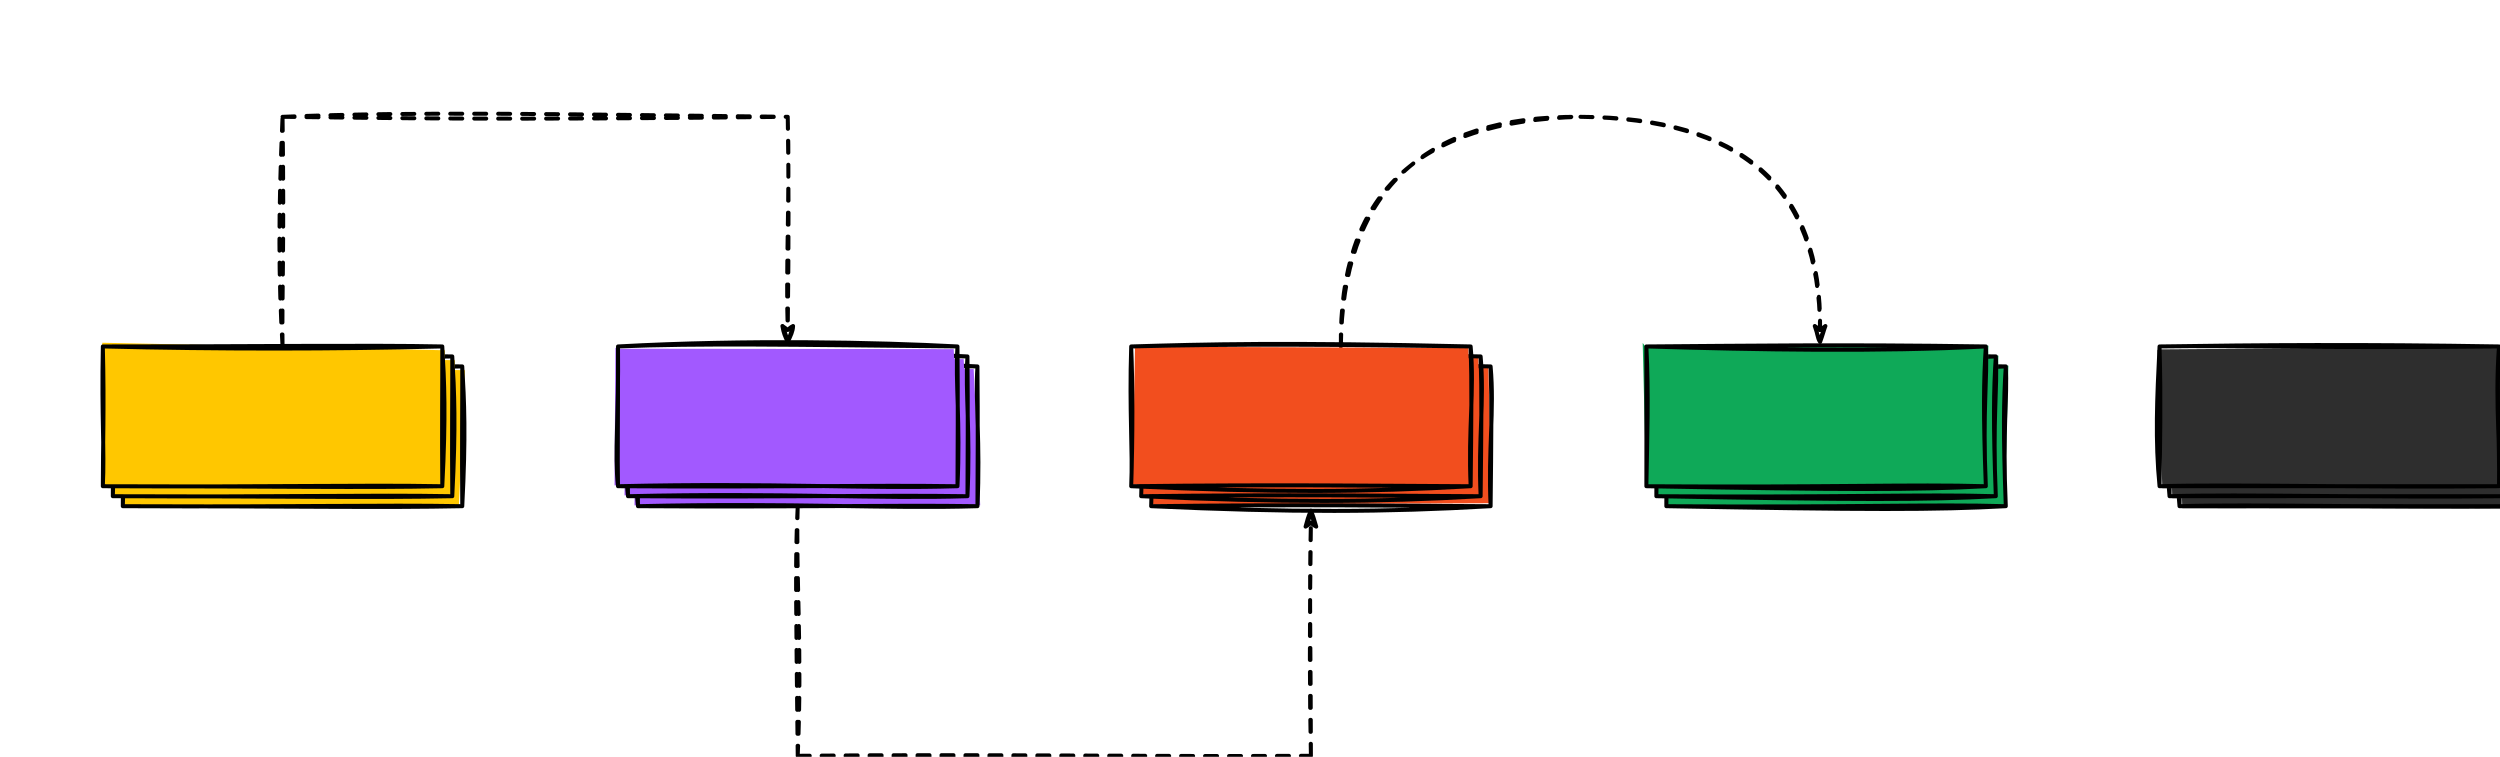 <?xml version="1.0" encoding="UTF-8"?>
<!DOCTYPE svg PUBLIC "-//W3C//DTD SVG 1.1//EN" "http://www.w3.org/Graphics/SVG/1.1/DTD/svg11.dtd">
<svg xmlns="http://www.w3.org/2000/svg" xmlns:xlink="http://www.w3.org/1999/xlink" version="1.1" width="1252px" height="379px" viewBox="-0.5 -0.5 1252 379" content="&lt;mxfile host=&quot;app.diagrams.net&quot; modified=&quot;2021-05-25T07:36:38.688Z&quot; agent=&quot;5.0 (Macintosh; Intel Mac OS X 10_13_6) AppleWebKit/537.36 (KHTML, like Gecko) Chrome/90.0.443.212 Safari/537.36&quot; etag=&quot;LJV3MPfDgLVOE1hDddA1&quot; compressed=&quot;true&quot; version=&quot;14.7.0&quot; type=&quot;github&quot; pages=&quot;36&quot;&gt;&lt;diagram id=&quot;0gixF5jJRNWkFoLQChGX&quot; name=&quot;00&quot;&gt;7Vjfb9owEP5reFzlJJiGR0rJ9tBN1Tpp7dPkJiZxa3LIMRT21++c2CEJ/cVKK5AKEsTfne3z3Xd3hl4wnq2+KjbPvkPCZc8nyaoXnPd8P6ADil8GWVeI73mkQlIlkgrzNsCV+Mst6NQWIuFFS1EDSC3mbTCGPOexbmFMKXhoq01Btneds5RvAVcxk9vob5HozKJDn2wE37hIM7e1T6xkxpy2BYqMJfDQgIJJLxgrAF09zVZjLo37nGOqedET0toyxXP9mgnq/I5f/1T0x00MZEk1K5T6MrS26bU7MU/QAXYISmeQQs7kZIOeFfdcx+ZsHg42KhcAcwveca3XNphsoQEhLm/Lwy+50gL9i1CmZ9JOSFiR8cQOCs2UHpngIZBDzh0WCWkmELNcnjiNWLKiEPGvTOSVwKpVSym452OQoMrTBaR81RIXUwzGmYJFnpRGGHm8UMvaospJxjNP+t5CBSxUzJ9xuCM2nifl+jlFr+YIpheHGddqjRMVl0yLZdsSZmme1nr11EsQaKNPbE4OB9YAm5H0lLSXqE5gZzXp1Flow/SnVqqOuLUSxo2tG2pzo1C83uJ+n+xmWGcCPlQmuFHDvRuoTJ4dEsnFdcnkwsZmK7Uc9y/YLZeXUAgtADl7fgtawwx55hRGUqRGoE1GNfMEa8jcLDZbpabgntwyZP6JZGuuePJHlRXwrCy/niExLLQUOfLfFcfHmT+FXEdsJqRx2EjFmdCojiEhmL1Y2riySleO3ZnWWIB9GozwAx1rPoxCcZICpJKzuShOYjyTEcRFqRpNqy3wsbUJ9c+621SVwx90i80UM9vVpgKkCUiJNRI88vsTb1LnrPEoX/WezdrtHLMTQkrbDHfjh0YrCG3gs0YXCDuZ0EzLBg3/g2XeJ8sOgWUkGg1puB+WeZ4XHBrNtlnVvBaUvfzNN4KDbv+PXFf2eQkIXnsJII9T562XgKDdIYf0fVp36Lf3OR18RCcOjrhGtsvMyKfDKDr22rmHGkmH4aGVyP4Rs+yY2dRJEX9i3nvqxMEpOTSa0Y/txOgptb6uuywObpqDc+OpkNbDdVN4yZXAU5uwluDhdfV9tvDBa1t4sI8WvmvnpeFuP5qdvNYPn9ennc7eJy+s37EnGLyw/o4/+mnXfu9N9r/TzWTw2TMOoWdE0fiUkP30jKD/cS0Dh5u/iytSbv52Dyb/AA==&lt;/diagram&gt;&lt;diagram id=&quot;VRTPJTvMd5ez4XKW7TwP&quot; name=&quot;Page-2&quot;&gt;nVfJkqNIEv2aNJs59BiLQHCMYAeB2EFcyhD7vovl6wd1ZlZ1TR/GZsyEcH/h4eGx4PH8A2eaTRjDPle7OKk/MCTePnD2A8NwgiTO1xvZPxEMRZFPJBuL+BNDfwFWcSRf4LfZUsTJ9Jvh3HX1XPS/g1HXtkk0/4aF49itv5ulXf37qH2YJX8DrCis/456RTznXyiNIb8axKTI8u+hMeSrpQm/rb+AKQ/jbv0LhHMfODN23fwpNRuT1O/l+16Yy5P+IYw/3OsyDnEocu5TTP/4dMb/L11+zmFM2vn/dr39cfxAkmy69qTwY1j3yh/Nry7IK6yXrwX7muu8f6/gOe3+LU5z0kZF/Y/aHYMon3BOX8NXKK+nDc9Od/185cq0bEp3rasFiVKCFmoescoYaz4wyIUmhvZZ2ZMJMK/WckLnL9Xx7ZpK5ad2OR+foKn09IWP5Knd9cM4lbGWorAdCSr1CeJtqGls8joFA29RMm1b6pqcLXSijzj9XgIMHkwiyp9iohPHKUnJ+efjYpLYNEDeY5worJzlmN6G+Bt4j/na/Z6k/QNL2/3AdXdLDz2icJ7u6AOP/Prl+7FOUAxzqWBvFEATURgwTyDY/prdVlAzsWuElQJYzfNScLrFHqdbqNrZKd8U0QFOtjyty/GYNRPPejxzLtFoMPL9bN+pLETzzYy9dM8OedgVamlcr6iSkamC7GbMBb6AuyVilYaj9j0bUhsZ50lV+ZTrWy3SNTQiM8XwGRfESF35Kvm07QBQ1kWeKEVKk/DB1ZvbkCRFBnLkALYsmUliDbe7TWegm6uu6LnZ713L1xC1J1sxunIrKyRsZe1EQ+GqyxrQzAjp1M1TR5qmqAcuyI+qACvQiZc7TKvoKa3aluHDCFrXl3EN65RbWNWodU6zijnRmQI3beWnUzFrZxWcxAKuYlJj4ZQLW/VJrxAOipuBLwdxx+7jRmbn5kJ10V9Qq7tLcEbIl1NzMWA2GI3tGKkuaVG4BAlesErmjqZKN6PLWd4DpMQgP7D6OeBrBxwadeMsehWWfx4QPonGobaSfNwUU0+uEjsemjqlEdpOwPFMbsmZA4vQcskSxXUdUPiNHJoOR0xCuJohN6xVlI91R+FRUXlDKWmpYtIZzLXGtL0MgfluukUvyc+Glzxmr3oRkleb0bOOLpkixR4aw+v1An3DN1NY5K6ZWMXzwo7PqD9nrAlldIbZzo1Dy4uvPfvqVgQJU/VcHvx5xvmULqKED65gqWXMiLJxqMJrf8NLt9NHJzLZCsaDqBsw1kjNvx8Qxshmhl2dqt4EkhoAkJFBqMDGvgMi10zH2a8tCqqoV4SoOkeQqctMug98mbubFYSgcwiZ7mytjiIwMBLT8DZqsf6uMRZbLJiCNmWD8kEdcuCKnedojGoNvZJrHkQ0qZS4ura4JE05EBConekB8OxKJ0WhKtNcZQJQplXJzg8TsuP7k16Nd7rYmAwGBadfJIt+VfrdXctKyxRZRm47npAr5wZmg3f3Nkh9dRSUcH/ISV3w52RG3LN7ThFkGcxZQdvEzCFyG9y3tjQEqFDtA1N2FkI7vlF3tnJvJPtwnClqGAZ1OVmCmWN1AsotVA5J5EwU/GV2aDUMUko4FffVekpP8hlrGoJaTGLsMoFFFH1AB2LjdbO94kHedqBdzoRx8zbuCvOs5fgjgLx3fzY4ZqzdfiY2G6nXPqhaXIF0XRmES7CGpU6Ex4wv6r5qBn5hMdvGUm2ME1TgHNLWwovcXONNIuLqVtJ+Lm862FUntBZb26vYTfgsnDN3UndRtWElPYSt6iz2fV2wdVygu9rNPFLh/ehVBN6yin5Fdf3M6RDtl5fC2RLRJKJ1LW1mfhb45llNHpaYqSRTXkOhOPuzBzYefbv4Bn+EOTbfnzF/xBhN0fV43OELkoq+K8r84LzCFWllrUMalWi1V6sxn5tQ5clkDOeexl0kCmxlegi75s2P9O7mwxmIyzW0OG2A2VtdeCdUuTqIaGhdmSweeo08aFkbDT0+pwRxhZV3w1Q0iD1zRhYTzHtBdgKEQu2KKEHWrQbnZg9pSIqd13kWu9HvewzzcObea0wYFVOL+S9iMAbL4yX0pkGr3LP0Uj8osyP2Rz4+Ip9oJ4/SrZBkUe0piGrEZBnR7H1sbCtzutOSeUEQ2AA+LNN8INqMG0W5FrBIA4SrFaZTVXNoU9US9sEwc9q70z0/UIOXlvMeBITkdBtMUHH1AjcmYuapKWLnvEhVNag4PA9Hmx/aHt+OPbmPL9aStb2/BtYrZ+2EFBLZK3gZXc+8BtxcHpJsGwoFXIvB9C8CM1JtOeC+4/vOk2nIkyzAjMmHh01ik6JlQRPG580jE1GZjTppQCRYa55XjoJJRuIRC3xqMUAgk4b0gQyRYbizMoKJKZYF0Efhcr9pFquPmqle1o7rS8lM70EwnjsEHzeUEgQ+vjqsf6+zDhk4BPfiw0742qgYEtNu/XCGyGOI7bhpJVwOrs7eaeiu2bO+oLfErPi29ZYqVYo9uPn1HaaDsSFLZpZ9zR79fcPfd5VoY+qLIuHLnp2pcg2ZByw688uqdNyfkWyaDPsgat/kAKPfi3Crd++p3zgVOrwhG0KlOqy2A6WMD0cQtqXodaA7qh4ZD7HTWSm37vkKqt7K4QVM78xgQOM9tk9SC9/lk8sAUGTmIuIjvrZvpiT0Vgaktg5bSmUN1jwWDz1gAWSNtkRLE95pjw0WkPR77UtpGVwgMkrV8kgV6PlRMsuvUJ2ePEOjHnZxtaF+ggRcUwTzRuFCHQYP3PA8TRCvg67J7PNAa692UyLgFHj5mueidMLiDMR5ljH1BHq+Lt6NSsqZ+ORM+HR9iW59H7StXW+PepR7Mnr5WIa+b2DG704z0SUpf6B1Iv3nBw7Toq6Zru7Gkyu2XXtSRjh2Sxsnb/6JnNpUJXOUfyvz2FU/KfnJpeEXE03GOdn+g7v/F96L/iTjZx2TdE0yj/vZ78sLdf0iuV8lDPFdmqy/6gHs+sV787+WAgT1L4r6KkW+ypDsp/tfTPsUvsj2t/qrJviz7S+1Fc79Gw==&lt;/diagram&gt;&lt;diagram name=&quot;Página-1&quot; id=&quot;iF_mJKFww4casZZSWAsp&quot;&gt;3Vhdk9o2FP01nmkf2rHlj4VHYGHbGdJ2ss2k0zdhC1tZIVFZrCG/vle2ZFtgdiBZZpNgBqyjK1/pnqMrWV442+wfJN4W70RGmIf8bO+F9x5CQYQS+NPIoUFGUdQAuaSZMeqAR/qZGNA36I5mpHQMlRBM0a0LpoJzkioHw1KKyjVbC+Z63eKcnACPKWan6EeaqcKgY+R3Fb8RmhfWNfJNzQZbawOUBc5E1YPCuRfOpBCqudvsZ4Tp6NnANO0WZ2rbnknC1UADsfqkA4J8hldASm2wpKVqmj1jSfGKkaX+MbV/kApqDFJbWV95fL+IQ/7wt/8P+T368Czwvx9/CdoxtH0r1cEGrqzohmEOpWlaUJYt8UHsdD9LhdMnW5oWQtLPgius+xAAsKaMzQQTsn5MGEz05Rg+6gdArQ+oJCVI5i8bg+AIeof3juESl8oAqWAMb0u6qjusG26wzCmfCqXExhitwaHRZJCYcq9zi/oDOIxJWsMoBuCUG0PXM5GK7HuQCeADERui5AFMTO3IyOZgJ0RsgKrTYSu2oifBOyt/I/28fXTr7T0oA/Mcht65S1x/8V18mTvbLesOM0Ukx4pMxY5nZV+ScNMbaQfV6rFFo1tXw1uGU1LA5CXSndC9igY/EnZt1JsBV2ocvahxYFLV7EvxRKwuuKhF39exgTCjOYciI2vdTEuBQqaZGFiJrX7YFqeU58va5j7qkPcm5BoS0HbN6mRS0CwjXCtcKKxwI2et3a2gXNXBiqfwBZZm/q+xF0PHZ1AOujJ8tbkEaXMYC6a1ZgnMlYro+TKg5vMJ4SKJG41FF0rMLiJDina0dVZIJ9lzcAChzY1sZxj2UMJUwwF3uE/+2+m8rdOIpngClTJf/YRiGJIONfwe3f/cNYK7vPmPmVFibD1Bxxtn1gS5mqsKqsgjSEKXK1h0dW5UmzZ9HmcsN536i8k4Ht0kQSWj0/wUJANsjvyr2byMvuiHp2+C4nG94Lw+fTHI4m3pi394+hYomgfzm9A3tjnyzehLrqfvm+BkMbvz/ZtwMvLfOiPenXDCejufr4jhmX3wUWzRXF83iW2IbhfboTcnV5hHO093S8p6r1Ts0o3m6MWNptRbaZIZNr5O8O0b1TkSX4Os48Xl0r1BdD1bX7TTG3+vyeoVOXIpiqK3Tlb2yOebJ6V8IiotvMHzinmir5swhG64nHwoifxzMO3VJ244N4+qquqCZBa8fDR0VTa7PI4AUXue4/WP2IZi2x5b2OAOZSg0ENzkizJUL74W6g7+mmOR7vw0nP8P&lt;/diagram&gt;&lt;diagram name=&quot;Page-2&quot; id=&quot;6qYGKwYf_L9NMjJyQc7P&quot;&gt;7Zptc6I6GIZ/jTPnfLAD4UX56Btbd9vutjpna7/sRHgE2khoiKL99RskiGjPSsepx/FYZyq5kxByP9cTg1jTOtPFF4Yj/5a6QGpIcRc1rVtDSNWRKd5SZZkpTV3PBI8FrmxUCIPgDaSoSHUWuBCXGnJKCQ+isujQMASHlzTMGE3KzSaUlEeNsAc7wsDBZFf9Gbjcl6qFlKLiGgLPz4dGiqyZ4ry1FGIfuzTZkLReTeswSnl2NF10gKTu5cbw72r0w3kcj+b116/JaDy3rWY9O5n9kS7rOTAIedVT0/Fz6idSCB6LmK561ZBJxAnacYTDdEJ8KW0yX2fpLNoOJZTVtJaoZN74L2QYtXSqHfF/6/jvopM48rJ3Q4xFUoCMfCRxOdlgeZPVRAh2wBeRBFaOruy+kiKIX2dBjLOa3B92++J4pBm+jm2f2bOHH91/5vUiGGs/i6khRmehC2l/VVxB4gccBpG4ACEkgnmh+XxKZPWEhtzG04CkuF8DmQMPHCwrJN2qKcudzC0xiKas/oSOSeCFQnNEqIClXnNGX+C9ppOAkA29hQzLtguT9kVbejYHxmGxYaM04gvQKXC2FE1k7Zpsmcq6IcvJRmKYUvM3ckKXGpbR8tanLnATB9L8vCgBPAsYGbhQBrHdjKzgq3JP7zyT/+pe3/xaNM4ERMVuWUbziCAajdMG8bPpwm5chiu2+yP7zsNds+tO9GBAR2h8JnDZdqex0o8Fl2mdNlwntMrd0Ge8RWLnASmv3wh5iieo30z8cF4PzoVEpPfU3ieSqO584OqnjeJn89WKojJdLYB79NTno+H33ujNA/Jkfas3zoKunpm+0h4vwB1fXtCnoWboWx+pmlENNeM8UfsJY1yJtuaFtsNpq7ywHU7bzh2zn6BHv/8wfLO6+uT2zrF6rX5dRXJOmMwgRxKVY+uJ4EYHWrT+3iJFr7b1zcB71pk792C7eaor7ziHrI9bd5KZmcA4Fmm0veNtW/UmbsZkOLzVX4Zq8nyvnsk+o2pu/hnk/ckpiVLVirnYOM+VfyA4qLDuX9j6CFv5vdXx1vmTZKtNqFeBLfXC1gFs5esY+n+zdnV1VQE1dEHtcNSOuKztbF/fjaq+s1kF14OBLFLGferREJNeobaLWKcGF21uKI2koc/A+VJGEs84LcdfuMyWj7L/qjBKC1dGXuwuNiu7S1n6NxwgdFvpAzwhhzSETLGD1JhVv4yO/KGcdmD0YzpjDuzbTCKFY+YB37cxQEpq+B9ZYkAwD+blx4wfAKMaCVpt733MEdA4sxCrJxVi85Ls/xkJ6EgkiGLxO4FV3cbPLbTebw==&lt;/diagram&gt;&lt;diagram name=&quot;Page-4&quot; id=&quot;R2tG7Pvfk7CsvDIxG2Pb&quot;&gt;xZVRb5swEMc/DY+pAJMsPCa0zRRt0qZO27KXycUXsGo4ZExD9ulnYhPisS5Np268YP84n7n7/2V7JCnalaRV/h4ZCC/0WeuRay8Mgyic6VdH9obMo8iATHJmkD+AO/4D7MqeNpxBbZlBClEoXrkwxbKEVDmMSok7N2yLgjmgohmMwF1KxZh+4Uzllsb9X3cf3gLP8n7r0LdfCtpHW1DnlOHuBJEbjyQSUZlR0SYguu71jSGQbb7KdfFJbNaL/HpF6VJNTLLbS5Yca5BQqhenlptJlL379jle+SFp2kXxff1xEprUj1Q0tmG2VrXvOwglW3RC6FkqaF3z1CPLXBVCg0APt1iqBAXKQzjxD4/mtZL4cGx62JEHUGlulz2zJls7MEdmW+EKsAAl9zrAGvbNzIpl7Tr1p2a+G8Sf2pD8RPaeUWu37Jj5uNkH5PpPn9xpFoVuihobmYJddarLL4nm8zOJFJUZqFEiPTjpwIAOsl9gAfLfLMBonQP7x36IX8kP8cgP0cv8EPjnMr2yIaLzhtBHYdUNizbrro2r+6oorwRi5foCGyV4CcnxbPcvMsuWC+FE3upHc1pXJt2Wt51/lhIVVRxLu8NfnDOPIBW0z3HWnLgqRXE0clbwO2sFf/KWo+UgnJ4O94zRebiuyc1P&lt;/diagram&gt;&lt;diagram name=&quot;Page-1&quot; id=&quot;dDJsIVyu5ONWlzfppdFC&quot;&gt;7VjbUtswEP2aPJaxfMN5JBfodGDKDEMLfVPijS1QLI+sJDZfX8mWYplAEhgooW38EO3Z1cVn98iye95wXp5xnKcXLAbac5247Hmjnusi3w3ln0KqBol8vwESTmId1AJX5AE06Gh0QWIoOoGCMSpI3gWnLMtgKjoY5pytumEzRruz5jiBDeBqiukm+pPEItVo33Vax1cgSWqmdh3tmeDpfcLZItMT9lxvXP8a9xybwXR8keKYrSzIG/e8IWdMNK15OQSqyDW8Nf1On/GuF84hE/t0+LoCePg1+nG2/MaLcxywi+vwi9eMssR0AeY26sWKyjAEsSRMm4yLlCUsw3TcooOaBFDTONJqY84ZyyWIJHgHQlQ6+3ghmIRSMafaS/EE6GDN55BRxuvJDaPeoBCc3YPlQZE7Vjc6mLFM2PiJuiS+yY+mrGALPoUtpJg6xDwBsSVOc6UIsibQ7J8Bm4PglQzgQLEgy27FYV24yTquzZ1s6PS9IJVoj1RSKnWlUrZKiYCrHNc8rKS0uwnBRd6IbUZKldjBjFBqkXwanAwC56m09B11vSYtS+ACyq1Eam/oaUnpPScwm8mqVXCkodTSrsHenPrgv4qeVcdOFfl/SEXXBfDvkztV165Tc2Wnamt+XWtFuh6s1O7Q0kFJ5/j4kXTcTekg9wnthC/XjjQtzl+ykx1/hHwkqby60f1r41YZR4ExR6XtHFXael5TjcccK1zVsyTiph1VWrdmTNluJ1CGGX8PWb+9eP09xRse1iMw+rcKB33ewokOqnD83Q9wnrL5ZFHsPjsd1H7fDw7sqGTm/yiJHgUB6srUQWiHUGvrEjiRFADXYIyLtF4SelKwB3YYCz/qlabuesI5rqyAnJFMFNbIlwpoqxahqFu2Xvjo3fZRh8gLt8XLRrOEtm7X9/L6Ug53bxqfaatA63OfIbH/fmfD/RiO/nKGQ/9dT9/tt6Wm5NsveN74Nw==&lt;/diagram&gt;&lt;diagram name=&quot;Page-2&quot; id=&quot;vuEO0SBmUJv4Jspg1SK8&quot;&gt;7Zptb6M4EMc/TV5uhSGPL5tsulcpK1Vb6U66NysHXPDFYGQmTdJPf2NiBwihTfZCsyehRmo8HhuY/8+Dx0rPm8Xbb4qm0XcZMNFznWDb8772XJf03SH+05bd3jLu9/eGUPHAOBWGZ/7GjNEx1jUPWFZxBCkF8LRq9GWSMB8qNqqU3FTdXqSoXjWlIasZnn0q6ta/eACRsU5cp+j4g/Ewspd2HdMTU+ttDFlEA7kpmbx5z5spKWH/Ld7OmNDRs4HJtupx9efjavjz70fpBDBcfKFf9pM9XDLk8AyKJXDlqd393K9UrE3EzMPCzoaQBRhR05QKIhnKhIp5YZ36a/XK9GUcbCi5ToK8RbCVrRj4kekqRi+kTI3HPwxgZ8Cha5BoiiAWpvdFJjCTQqr8Xjxyr//0vKDkipV7xu5cP7jpsWKjStMzw2fCnMm18tl7fpZjqkL23oTe3k/HrwSjUecbkzEDtUMHxQQF/lollhrww4OfGXqvFN2VHFLJE8hKMz9pAzqYNTwZGn7NCvZIhRP8sp/Rtkq3Vphyli7gyvsYq1emgONCXdAlE08y48Blgl1LCSBjlM063Ase6g7QyJTZwAWZ6snibaiT192SZty/E3THFAt+qjydTPNURnL61iB4gszYTFOl1TmmtQk9TFVAcSJl/bgQJb+Hh9nIcU4h6s713xUQ1ZFh23eZMr3jI/EHtr0pkuEh40WlPDh2mjEsoXM5Gf0aGQueQY2ObMNjQRNmdLD5R8fVj7gIFnSHeqIlA+qvbGsaScXftD4HRnCVgsku+C6rqpXI/ALFoGc9mSWDZTjsyUpCjkzf6bbiuKCZZcqXQtA048v8lvXAGFMFT6aG7F8F73cAihByRNSoThSZnCDKdYYtITWoIfUILEYLqWGFTwm1SBoMTpBBTeoR7AUaM1KWUp8n4SL3+dovLD/Mw2uTxLEvIt8+RDwIWJIjABTo8gC2yeR4o4MpfjCGM+du0Bvgjc+wTYo2frS7QkwSfBbKc5EZIrhhGsNz5e+fLb9R224HPxLbc1vSetikdf0F02n937QejM9c2G2t61GT1l6n9ZW1HvdvrDWp7xi7JN6S2IdX+M2yOKnvAju121K7795a7W6D9nlqj87M5O2pTWpq16s7U7ljZFL2JvV805QpjneQl9UH+1NhnG4iDuwZldMjN+hxdFLEt8weQJJagdVUUzUQc0GlVS3dqmcBzsP9BLdR7ZVjA7dajbmnqjH3hPzDtup7Ut+hdwX+/6jAPxBkiRpfo743l/vBfKBJiGG77HqjM7aiVGCaSCiwqQ58VgP5CqeapLEi6V5kH3E4PBvE3+WogYyb1O7OGq6u9s0PG8ikSe3utOHqat/8uMFuibpM/glq3/68wa3XJJ3crcl98wMHW3F2cn+G3C2eOGCz+H3Nfhdf/EzJm/8L&lt;/diagram&gt;&lt;diagram name=&quot;Page-3&quot; id=&quot;yKH_L20fK8rqwQoqIyzo&quot;&gt;7VrbcpswEP0aP3pGIEzsR99yaa6Nm7p56sggA4lARIjYztdXGHEzTAbSTINrPxkdll20e86uxnYHjt31GUO+fU1NTDoqMNcdOOmoqqKpuviIkE2M9DUtBizmmNIoA2bOG5YgkGjomDgoGHJKCXf8ImhQz8MGL2CIMboqmi0pKUb1kYVLwMxApIzOHZPbEh2oILtxjh3LTkKrQN5xUWItgcBGJl3lIDjtwDGjlMdX7nqMSZS9JDFsyJbfX77dAdu9OPeH4f3jz9tu7Oy0ySPpHhj2+Idd31yq84vb9a/Xx+V0ebGgTz9uHroKjH2/IhLKjN2J8sgN802SxmDluAR5YjWyuUsEqIhLw3aIeYU2NIxeK+DIeE5WI4YDQYa75J2VHegaRRQDAhWPMS6Jo0WATZnzRj2OiLTIgFkUIvFGQ8/EprRZivvSiXISeU2KtQ3xjLlhy+dqJlMm/RUzjtc5LsnknmHqYs42wkTe1XTJE6kU2JfrVY53ICGTneOcllgiSXYrdZ7GuxfiQJ4l6tEooFYRTt+JhgjHzEMcj6KMBnkSiYvcVjNoS60mNNNKNBvW5FieHhA0rOz7nK9f2opK9psWspDTLIF08RT1PRUQtMAkfqyj9sSKRK24JzdFkIFt0fwwKzZEabeFZg7HMfp+MXq5zcrq5cqwsoWbmS/iifVKTIViPSKhnSLXIRHrhsyIrA0uWAMmKBSZwKxCjYg4licWhqjM1qAk+oAz+py2aDXxIV9L+ZS6a03rrhYFVkWDKj3vCqwGC8RSEqGJqgYlVY32SFVpevP51Nsnq2nXoK6LmVFHXPDkQMU1aFz+dosrYUJOXOM9Elfl6aOF4qo5s2D/MGWlNj6GfpmsPpEUc7xAvl+kxXl38HDZ++0/OuH93Lc8Hbx0u9qRFR9iReXo/cpuC3ulbjvZo27bq5LZHndb/TB1lbLwoLrtcLfVVvcc9ciJtvfaTyTFFX1CNQawcmTFx1ihwJZN4CRObgJP92gCn4ByPmHjL1tbM4H1/G4PSFcpC2sXXgH/wQgud9vq7MAjK9rebf/5wUw/0BH816TYz4NZ1Xcj1Qf2Y7OoO0L6X0YMscz+QBD/2pr9DwNO/wA=&lt;/diagram&gt;&lt;diagram name=&quot;Page-4&quot; id=&quot;fvpW_o07txDRZDzrgwmO&quot;&gt;7Zhdd6IwEIZ/DZeeEz7Fy9aPdtvVtXVX7d5FGCE2EBpilf31GzAg2J6uPWfraXeLF2beGRIy8zCgmtmNthccJ+GQ+UA1A/lbzexphqFbhiO/ciXbKa5l7YSAE18F7YUJ+QVKREpdEx/SRqBgjAqSNEWPxTF4oqFhztmmGbZktLlqggN4Ikw8TJ+qM+KLUKkdA+0dl0CCsFzaQMoT4TJaCWmIfbapSWZfM7ucMbEbRdsu0Dx7ZWKMmVgEWXidDqajHw7JohHVW7vJBq85pdoDh1gcOzVbrPJ8GojihaxpcZZm2NKieYltNSfFHoQyqcCbiVZxhTTrn0++fO/vHFXVfTK/WmXxMkvuR6vpVaDftlpOlZZqZ6nIylpsQiJgksgVpb2RvGnmeSiifBVdDpcsFgMcEZqjdgn0EQTxsHIosnRH2piSIJaGJ9MBXAqpwLyMsFAhcHZfFdwo51CXUkSUxSyMexBeqIw8ssso48VFm4PiqOasefSz/JOfQSit6btD6pytYx98tb0ji6jy/whcwLZWEpXVC2ARCJ7JEOV1SmDVHWpbyt7UeHeUFtZQLzWsKh9UU+8pkgNVydJUXP1txnoklXFZkzH75ue3uDencS/OplH3zhr2jBZ6kTFZ1yQfyjxjKmdnAceRzH4CnMjd5bg0feO94/xPgJItlC1Ofw6bo+g9AtYnqCFwkeseYnvI9AGHCwQmOG9IXkWQIq9qnXXy3PdO3i3kD6gGd6vRil6z4XQe33nTKXIvetn1f8ndwnJsZL2SuyX229g7IXeu+xG5OxuPm9R1Erye3g6RvunetAdnM/LQwS39Zew+H6lvAZiuHxBmdT7iM3UM6cOapPgYzF5+c/s3u5vt2HobXtndfOQBGCfsbs++z7377vaVrY7irv3Z3k7e3txOkzBHP1l3k+b+B3MRWvvfwez/Bg==&lt;/diagram&gt;&lt;diagram name=&quot;Page-3&quot; id=&quot;UG9I2kV_lZq4a2SrCUkR&quot;&gt;7VrbcpswEP0aP3pGIEzsR99yaa6Nm7p56sggA4lARIjYztdXGHEzTAbSTINrPxkdll20e86uxnYHjt31GUO+fU1NTDoqMNcdOOmoqqKpuviIkE2M9DUtBizmmNIoA2bOG5YgkGjomDgoGHJKCXf8ImhQz8MGL2CIMboqmi0pKUb1kYVLwMxApIzOHZPbEh2oILtxjh3LTkKrQN5xUWItgcBGJl3lIDjtwDGjlMdX7nqMSZS9JDFsyJbfX77dAdu9OPeH4f3jz9tu7Oy0ySPpHhj2+Idd31yq84vb9a/Xx+V0ebGgTz9uHroKjH2/IhLKjN2J8sgN802SxmDluAR5YjWyuUsEqIhLw3aIeYU2NIxeK+DIeE5WI4YDQYa75J2VHegaRRQDAhWPMS6Jo0WATZnzRj2OiLTIgFkUIvFGQ8/EprRZivvSiXISeU2KtQ3xjLlhy+dqJlMm/RUzjtc5LsnknmHqYs42wkTe1XTJE6kU2JfrVY53ICGTneOcllgiSXYrdZ7GuxfiQJ4l6tEooFYRTt+JhgjHzEMcj6KMBnkSiYvcVjNoS60mNNNKNBvW5FieHhA0rOz7nK9f2opK9psWspDTLIF08RT1PRUQtMAkfqyj9sSKRK24JzdFkIFt0fwwKzZEabeFZg7HMfp+MXq5zcrq5cqwsoWbmS/iifVKTIViPSKhnSLXIRHrhsyIrA0uWAMmKBSZwKxCjYg4licWhqjM1qAk+oAz+py2aDXxIV9L+ZS6a03rrhYFVkWDKj3vCqwGC8RSEqGJqgYlVY32SFVpevP51Nsnq2nXoK6LmVFHXPDkQMU1aFz+dosrYUJOXOM9Elfl6aOF4qo5s2D/MGWlNj6GfpmsPpEUc7xAvl+kxXl38HDZ++0/OuH93Lc8Hbx0u9qRFR9iReXo/cpuC3ulbjvZo27bq5LZHndb/TB1lbLwoLrtcLfVVvcc9ciJtvfaTyTFFX1CNQawcmTFx1ihwJZN4CRObgJP92gCn4ByPmHjL1tbM4H1/G4PSFcpC2sXXgH/wQgud9vq7MAjK9rebf/5wUw/0BH816TYz4NZ1Xcj1Qf2Y7OoO0L6X0YMscz+QBD/2pr9DwNO/wA=&lt;/diagram&gt;&lt;diagram name=&quot;Page-4&quot; id=&quot;ILgRLSoSRTVuRgcya2jL&quot;&gt;7Zhdd6IwEIZ/DZeeEz7Fy9aPdtvVtXVX7d5FGCE2EBpilf31GzAg2J6uPWfraXeLF2beGRIy8zCgmtmNthccJ+GQ+UA1A/lbzexphqFbhiO/ciXbKa5l7YSAE18F7YUJ+QVKREpdEx/SRqBgjAqSNEWPxTF4oqFhztmmGbZktLlqggN4Ikw8TJ+qM+KLUKkdA+0dl0CCsFzaQMoT4TJaCWmIfbapSWZfM7ucMbEbRdsu0Dx7ZWKMmVgEWXidDqajHw7JohHVW7vJBq85pdoDh1gcOzVbrPJ8GojihaxpcZZm2NKieYltNSfFHoQyqcCbiVZxhTTrn0++fO/vHFXVfTK/WmXxMkvuR6vpVaDftlpOlZZqZ6nIylpsQiJgksgVpb2RvGnmeSiifBVdDpcsFgMcEZqjdgn0EQTxsHIosnRH2piSIJaGJ9MBXAqpwLyMsFAhcHZfFdwo51CXUkSUxSyMexBeqIw8ssso48VFm4PiqOasefSz/JOfQSit6btD6pytYx98tb0ji6jy/whcwLZWEpXVC2ARCJ7JEOV1SmDVHWpbyt7UeHeUFtZQLzWsKh9UU+8pkgNVydJUXP1txnoklXFZkzH75ue3uDencS/OplH3zhr2jBZ6kTFZ1yQfyjxjKmdnAceRzH4CnMjd5bg0feO94/xPgJItlC1Ofw6bo+g9AtYnqCFwkeseYnvI9AGHCwQmOG9IXkWQIq9qnXXy3PdO3i3kD6gGd6vRil6z4XQe33nTKXIvetn1f8ndwnJsZL2SuyX229g7IXeu+xG5OxuPm9R1Erye3g6RvunetAdnM/LQwS39Zew+H6lvAZiuHxBmdT7iM3UM6cOapPgYzF5+c/s3u5vt2HobXtndfOQBGCfsbs++z7377vaVrY7irv3Z3k7e3txOkzBHP1l3k+b+B3MRWvvfwez/Bg==&lt;/diagram&gt;&lt;diagram name=&quot;Page-5&quot; id=&quot;GreO5QAWIoAD0m8reSNq&quot;&gt;7ZjJbtswEIafxscUsmQ5zjHy0hZxg7RukObISLTEhtIYFL2oT9+hPNTiLTHaHFoEMRDNzyEpzXz8ZbjjDdPNR8UWyReIuOy4TrTpeKOO63Z7bh//GaXYKoNebyvESkSUVAsz8YuT6JC6FBHPW4kaQGqxaIshZBkPdUtjSsG6nTYH2d51wWK+J8xCJvfVBxHphNQr16kHPnERJ3Zr16GRlNlsEvKERbBuSN644w0VgN5epZshl6Z6tjCf71didD24iT/fzDcrJ4hXF7OL7WKTc6ZUz6B4pl+7NDz9NPV0HcmesKflrI7rYyRNi31aU7KQJ1hUrtqFprxSuv823Yr2Lr3ZZPZVXPV9NRjfX8uVgju4qEtSPVWuC9uHdSI0ny1wN4zXyFrHCxKdmh26eDmHTE9YKqTBbAhLJbjCBW75mgaJrG4fYyZFnGEQYjkwzQtyzZTN6DmloOC5arhr16DbMRtWzTTpcyHlECSo8l69+Ty8dLrVMo2R7rX5w5FXdoSKueJK802jvlSmjxxSrlWBKTQ6GBBsdNz8PsXrBrxWSxrc9khj1Ma4WrpGAi+oNTYkSA6zGDw88ocbdfv9650bFP2VYMXDBXHT6CyP8MBRCEonEEPG5LhWg3CpVjyiwitYZlEV5c9chwm1oZ49BVhQxk+udUG9ZUsNbW6w/Kr4QfPL4NEEH3wbjjbNwVFhO34Ob+c1O8fVQn6ihNYGmYq5fulAuY6p70l0FJdMi1Xb8M7g4JBTTMxBPe0QS0W55qJlD8ef+qg95GuRSpbxnZNqWhUmQkZTVsDSFAuPevhsoyABJX5hPrM8NJ3A7e8c7QzKDepJM7MYbaN4jtPubJO7O9IXtmklTlmu7Q2ClGyRi6fKXFJsrcgC0BpSO6vC3tnF/iwWj1vSvue9lUn57o5J9Qb7JtU7YFK++6cmdeStViLoH+PyKMIngXVPAoul0nvtIMAOMGdfWZLPzTRTa4FfUq5J1sbughxfjyKLp2XOqFcr36iERgKcO5flqysRUcSzEi7NNHuqjswCRKbLR/UD/GAnhsYSfbzxIcbdOsaPSVd6CBk+CxMlKRzhXnMD+AGGTnnaKxgiZuz3ypeQsXl/F5m/b2/9d3v7X+3N8w98BzvE6uXgH7K3y3d7e7299f8te3sjZAbvyLwhMvbL0dsjg2H9q0WZ2vjxxxv/Bg==&lt;/diagram&gt;&lt;diagram name=&quot;Page-1&quot; id=&quot;BbB4TfII9ZdDsFtrXtt-&quot;&gt;7Zpfc6M2EMA/DY+X4Z9t8hg76d20vjQTT6bPMsignECMkIOTT98VSLEwhLoT39m0ZDwx2l2BtPx2LS1Y3iLdfeUoT76zCFPLtaOd5d1aruv47hS+pOS1lgS+XwtiTiJltBesyBtWQltJtyTCRcNQMEYFyZvCkGUZDkVDhjhnZdNsw2jzqjmKcUuwChFtS/8ikUiU9Nq194pvmMSJvrRrK02KtLUSFAmKWGmIvDvLW3DGRH30VGD+5/pZzsK1KVqDJyvbuvcL4gStKb5HqRraPSrgsKFcsEzgTA3lKUWgIhkJCRLkBVWj5fIrIkXOMrImlLyh2nkCWwvPmt9ErKgEKfxnMBjoyGQPLP35vI0Qt9yFPN7uoLdsKR2Nt9X1NoynxqVyHFdGqKhckiWouGqO+SFhmZqRHUjn2fLPaRo9PS5rk7IsryKWXsEIr9a8abSU/5TT1HFDf5ciotT1YUN7E0UcFwqXsKlbMfCh6qqOK71GeH87090CU9D+VjfhwLitDQubHJLI329dTYw6B9NM5BSFOAGCMW9SbShqedO3lY0BVNvNeij39Msf8er5mz9dPJDn33c38ePuy3TWmp1diFcdIQLvYNRzREmcgYTijWy+YC4IhNGNEguWg7TIUUiyeFnZ3Pp7yaOKICli0HdDq0hJSBRh6D7nTCAhZwRCG9o5I5monDCZwwems7CvJtbkVtI5mTv7NnykORcQG4XgiFQ+xqgQJS7kSFMs0F1EhDrzBmJBpSGnGqDg7AcEFmW1b73Kb9Kyfds0tDB3vDNEyndfMYOL8VcwUdqZSg0qOfo6d5RGqvGVLDGyjM6qSHEQv5/ZNdFTt0s3mUHhJ6DSSeYQqwvPN72Mu5MTMJ4CrbLHRWJeJkTgFQxDnruEH2uQJSKV9865sCiYHhkFjl4knCUMjJ8QIwgMaT9w0xG4SwHOmXkDSLvVwq9eAKO4MJeGBn7GmrAXP+d6xO9S8JtOB0CfXIAfwta1Fu9PeqdYSY7UnSbpObMBYKc3ZYfohcfQFoy0XQptcPIB0GYWDQzYTHEvcb4zEncxxAW/Pr+ZzJBC7ZDbhbv2iq5V5mr97HZW+Dp35B3VLkvPu7PW1ZlruypfB7KPqngdxaeuCl1X0PVGV9AfXUVJUorkIGrulEbSFSaERkv0yrbScYVA4Q/dmieMkzewR5phUHNNLbABZyOUamazapZGp5U8mboMeA+6PWiInQPRd7RrGC5RoQMlZJSivCB1zFaRhHhMsjkTgqXK6B+C6wQhND1YmDodSTvoCCHPCc6Ytbs34u/M9zPljhn730HVE5pHoabTc8empwutC9lyN7bYR+2wA28k6yxkTdwBkPXBdvoYrvyRq7NwNQsGwNVndzDB+BzkPHQ5tj8AvMyVv4FX1yPxbr+c4qnHYB8l/zx4uqorFwfPR7W8hrwfn7F+fCbAJkNYrv8XX0wIxiL2mZAPjtxHnPcthJO84RWc4mnw+LPcqnFcD2Er+tk1nVp8/F/p+anPNIJmQdab/LIXVaC5fzO5MjVe8Pbu/gY=&lt;/diagram&gt;&lt;diagram name=&quot;Page-1&quot; id=&quot;hZowE_jMzdNto4cCuZl0&quot;&gt;7Zpfc6M2EMA/DY+X4Z9t8hg76d20vjQTT6bPMsignECMkIOTT98VSLEwhLoT39m0ZDwx2l2BtPx2LS1Y3iLdfeUoT76zCFPLtaOd5d1aruv47hS+pOS1lgS+XwtiTiJltBesyBtWQltJtyTCRcNQMEYFyZvCkGUZDkVDhjhnZdNsw2jzqjmKcUuwChFtS/8ikUiU9Nq194pvmMSJvrRrK02KtLUSFAmKWGmIvDvLW3DGRH30VGD+5/pZzsK1KVqDJyvbuvcL4gStKb5HqRraPSrgsKFcsEzgTA3lKUWgIhkJCRLkBVWj5fIrIkXOMrImlLyh2nkCWwvPmt9ErKgEKfxnMBjoyGQPLP35vI0Qt9yFPN7uoLdsKR2Nt9X1NoynxqVyHFdGqKhckiWouGqO+SFhmZqRHUjn2fLPaRo9PS5rk7IsryKWXsEIr9a8abSU/5TT1HFDf5ciotT1YUN7E0UcFwqXsKlbMfCh6qqOK71GeH87090CU9D+VjfhwLitDQubHJLI329dTYw6B9NM5BSFOAGCMW9SbShqedO3lY0BVNvNeij39Msf8er5mz9dPJDn33c38ePuy3TWmp1diFcdIQLvYNRzREmcgYTijWy+YC4IhNGNEguWg7TIUUiyeFnZ3Pp7yaOKICli0HdDq0hJSBRh6D7nTCAhZwRCG9o5I5monDCZwwems7CvJtbkVtI5mTv7NnykORcQG4XgiFQ+xqgQJS7kSFMs0F1EhDrzBmJBpSGnGqDg7AcEFmW1b73Kb9Kyfds0tDB3vDNEyndfMYOL8VcwUdqZSg0qOfo6d5RGqvGVLDGyjM6qSHEQv5/ZNdFTt0s3mUHhJ6DSSeYQqwvPN72Mu5MTMJ4CrbLHRWJeJkTgFQxDnruEH2uQJSKV9865sCiYHhkFjl4knCUMjJ8QIwgMaT9w0xG4SwHOmXkDSLvVwq9eAKO4MJeGBn7GmrAXP+d6xO9S8JtOB0CfXIAfwta1Fu9PeqdYSY7UnSbpObMBYKc3ZYfohcfQFoy0XQptcPIB0GYWDQzYTHEvcb4zEncxxAW/Pr+ZzJBC7ZDbhbv2iq5V5mr97HZW+Dp35B3VLkvPu7PW1ZlruypfB7KPqngdxaeuCl1X0PVGV9AfXUVJUorkIGrulEbSFSaERkv0yrbScYVA4Q/dmieMkzewR5phUHNNLbABZyOUamazapZGp5U8mboMeA+6PWiInQPRd7RrGC5RoQMlZJSivCB1zFaRhHhMsjkTgqXK6B+C6wQhND1YmDodSTvoCCHPCc6Ytbs34u/M9zPljhn730HVE5pHoabTc8empwutC9lyN7bYR+2wA28k6yxkTdwBkPXBdvoYrvyRq7NwNQsGwNVndzDB+BzkPHQ5tj8AvMyVv4FX1yPxbr+c4qnHYB8l/zx4uqorFwfPR7W8hrwfn7F+fCbAJkNYrv8XX0wIxiL2mZAPjtxHnPcthJO84RWc4mnw+LPcqnFcD2Er+tk1nVp8/F/p+anPNIJmQdab/LIXVaC5fzO5MjVe8Pbu/gY=&lt;/diagram&gt;&lt;diagram name=&quot;Page-1&quot; id=&quot;pjl5QB236JXkb-LtYHOk&quot;&gt;3VhdU+IwFP01zOw+uNNv8BEQ9AHXHVlXX0ObtlnTBNNgwV+/N21CW6guzsi6CkxJTm6Tm3tObtL23HG2PhdomV7yCNOeY0XrnnvWcxzbcwL4U8imQgaeVwGJIJE2qoE5ecIatDS6IhHOW4aScyrJsg2GnDEcyhaGhOBF2yzmtD3qEiV4D5iHiO6jtySSqUZPHatuuMAkSc3QjqVbMmSsNZCnKOJFA3InPXcsOJdV6SbH4mrxW83CsShaQCRL2+ruRyQIWlA8Uxfdostlu4lm3XO2HmMKrdOqCoXGCC0Li+wGRWAmm87rPniHezOSy+dd/I4LaOlyVF7eZmsXzW/uiquH7OK8uD1/OLH3vLdyuTFk5AXJKGJQG4UpodEMbfhK+ZlLFN6b2ijlgjxxJpHywQYgJpSOOeWi7Ma1h+rbMpyrDqDVAlTgHGT4w8TA3oEu0bplOEO51EDIKUXLnCxKh9WNGRIJYSMuJc+0UQwDap3bga43nJuWH8BhTsIYej4A+9xouh6xkHjdgHQAzzHPsBQbMNGtAy3FjVlkvgaKWttbAacNWffNktLLKdl2vR3tGpSBWAJTr4cL2uP5ff+w4YxbZjhEJRYMSTziKxblTUlCoTHTGirVY6q8IfqthpcUhTiFhIBFO0k0Gip8R9ilUWMFvFLj7osaByZlyb7g99jogvFS9E0dawhRkjCoUhyr25QUCGSvoYYlX6rOligkLJmVNmdejVzrkCuIw70xLRNUSqIIM6VwLpFElZyVdpecMFkGyx/BD1gaW9/8ng+Oj6Fu13X4KXMB0mYwF0RKzWJYKwVW66VDzc8nhIMkrjXmHSgxszF1KbqlrWeFtJc9f83I4w2/I2z9GA8Hzpm9jusJILrCJp8HVFYcsBb3wcNK7QUqjSiKh9AoksUXx4cpqVDDdaf8tb4JSkn171OtRN+MBI5XgxkTp625IiUSz0ESql7ARq5yo8y26XM3Y7XTqTUdnvqDoySoYLCfn+ygg82B9Wo2D6PP+fT0DR3/tNxw3p4+H2TxvvS5n56+qeNN7MlR6Ds1OfLd6PNeT99/wcl03Leso3AysP5hRozJVdznMaL2SXSfToOf11ezjoxIGyefN4vh9pD+3Pn47WPrOseLbdeTU1uYOyfP9pGUNh6paMdBs5Mp23vxpCnUWRpHmo4PwNbu7nLo4cB7PV1/O+p1xzv4qOnqaEvK8947Xdn9D0JKfo9lmPY631hMAvU9CkPOETcUqNavt6oH9fotoTv5Aw==&lt;/diagram&gt;&lt;diagram name=&quot;Página-3&quot; id=&quot;tmd4yIIK5aOjUKkMadWH&quot;&gt;vVhbc6rKEv41qdr7YaW4Cj4KghhRUETFl1VcBhhFrsP11+8hwSQmnkr2OSerfID5uumZ+b7ppvGBFi/NLLfTcJl4IHqgCK95oKcPFEUy1AhfeqR9QXiGeQGCHHqD0xtgwA4MIDGgJfRAceOIkiRCML0F3SSOgYtuMDvPk/rWzU+i21lTOwCfAMO1o8/oHnooHNAxRbwZFACD8Do1RQyWi331HoAitL2kfgfR0gMt5kmCXu4ujQiinr0rMQTD6w3cKyWX/96ePU3rmvOvl2Dyv3nkdQ85iNF/HTrbLRdbVyL81tLW+6IuZdUbHiEqOyoHwoa9ovbKYB1CBIzUdvtxjU/JAy2E6BLhEYlv7SJ90c2HDcBTCcUZIDccrD6MImOI1cGgs4PeA+XJ+VUOanATkyjJn6ekpVH/w/g3Nz4QVIEcgead7gMRM5BcAMpb7DJYuavIw6lm2SFE/e6MXHUPb4/HcDaHcxm8xn6jHt8M7N9XYt1N5d3UDww71aKQXamTJf0dJXAUnDZ4IHyhyY0Ed9hOYjRkKkndk/CDHLIs9oTdqlkkUb+fH5PoNUOvEo3uSETek4j8P0iUc42RU82cID2l65ILOXeCX/TXEuEakT6zg0DswuivaOerTlg0U722D/VlQeqam1b8Zj5jEZoT0+aBEuITx5cosWiZ3tAm4kw+EsNWW2xwbKESKKDkHsdsfbX0twgvnKpwCZb1qFitdI1VTi3eVD/mCnsEdI2mGfeUVxXL6lzbG8hxH2fbrNr+mvZTnmLE6ygjW3huzRPT0TthEhzGfXSVhVX/gK/Gwo7JWSVuw1z3gyV/yPhtVDLNkmQ5ft12FvYyQ03vKMLJScPTOctAlSx2HkFLRw/5i+llXPROy+JJnemznZgHlYkBS8jH9Qklkn5017noiwr0MLmCCGwVcJvY14jYKXYxPeXbjemw04Miiex+gV3kzsOLTM4mL0rnLRNa2USa8sxJgaKtThzYbM7pCUa6FD0xJz1EFmnN3BQ0T+f1Mp0rZhkftW5tzAVVzOS2DA0HrgPHO5TLuU0aeAbZ3FmrS7idGNl+vZhPeGRu4s4UklTLFCpTwHSWQdHg/P1le3YamfFGZAc3/sHczuuy2GJKE6EtiFIi7Emz8KZ+FJfgGCzDjeEm6U5p9nCNs0aeWsrxaVNojUYpOuLUebhPZkcnjrqLOmMEXi0tG9bLWZka4cFYEmeiJKmyVF3VBBlyVtQk6zKBarNetEAW3EbdixLRJGBRs1mjSPoFrUbF4uwfGuuJPuXsU72aZMzcpc7mrFzSZgRUxg7ETWrNuLQZ0+eGmakTzoMzj19nXRpRU+dknILZfG0UjB/mZlAdwliyy/N8omcLSjaMbQC0A5HuEBPgdeRRfORtpz+kIS/Z+CruDwqHFEVG5jgnNFGCG/UU2avVTgwjMsceirJCi42xmo2htzS7zbyodpVnLjuLtWZ6a8rcFm9RSE1PU6dq4RytyN2vMqWOMSo14xFj0xxOebmzOpoI9kvvsK0LTtIhxkicGkJRnezySeXxuFkU/qY5KTq+X4d8rVUebU7TUy4RHdPn4qU7kGMO+djOskeiOqQjCeN4GJg4r//+UB3jJAbvCy7xqeDSHwsu8YNFkySZ8eN4zBEsz1M0S41HtzWUILD1amNIivlcUjnikWFIkhsxQ5Q7FXbMPb6a+0DU/15wR5SFoBOmZ1OGNSSmm2W4/UWS36+4tot6Rb58NX679/i6j/kpFRn2Y3dC/MHuhC00yqUajx81F4FR7GzMn77TnfT7g7jxVm0HRHpSQASTGJucBKHkgum6OkwiGPQGlHzUZpDy0gT9x8ijHyW1G9o5ekziX32j/jsHPsBs99r+scaDJj+zP7pD/uinuP9OEnw61d+i1YM5bvx+ezay/0Pm/FihIuivWSaJP0kz9f1aU9ttmsCekQ+V/6XG99Xj2Q5yqcLEFYMQz9jzslnhgZ3ef5XkAEexnecp+5h5grA8b+MU5BBvGPSPuKCfQ39DhCK2022ivyzuedKfUpD/8AlFU58FZO7ox/x7/frG4vUr+9n27s8KWvoH&lt;/diagram&gt;&lt;diagram name=&quot;E10&quot; id=&quot;NkhwZIPdY63EzkcIrPlz&quot;&gt;7Vhtb9owEP41fGyVVwgfaUbKpFZDY9O6falMYhIPJ0a2oWS/fnZig5OwqNMYrNKEBPjx2Xe5e+4FBm6Y7+8p2GSPJIF44FjJfuC+GziO7TlD8SGRskYCz6uBlKJECR2BBfoBFWgpdIsSyBqCnBDM0aYJxqQoYMwbGKCUvDTFVgQ3tW5ACjvAIga4i35BCc8UOnas48YMojTTqh1L7SxBvE4p2RZKYUEKWO/kQN+jRFkGEvJiQO504IaUEF5/y/chxNKv2mX1uegXuwebKSz4iQOfGaQflt+luxwLg6UIWSWk3AtS5bNMuL7G9M2L6XpZLDmehe/nscWfsvXj6mZ4sPhgCeOldiBMhD/VklCekZQUAE+P6F3lIyg1WGJ1lHkgZCNAW4DfIeelIgfYciKgjOdY7YqnpOWTOl8tvpqLd5KMgX9YlubmHFKUQw6pAhPAssoWefGKFDwCOcLySEhyFItnW4CCiY/HhRJQZtlWfWcykawTwBKTeP0pQ0UNRwhrexmnZH2gkyuQeEt3B63d6KmAMrKlsXIrmn/59DwrfyDbHX5ePe/sADzd6AQBNIXq6JyE32bxx0cAdvezr1MYPjB2MwpqQRmbhoYdYmipI2cZcb2HRHiJlkKGQgw42jUPAkWZ9CCnjgpvgNIQ2BBUcGbcPJeAEFAVYzxUOaHqhWe1uN6SF/nm9x0QX2oT9Mp4liNU0VYvjfQ4nV99vt8BvIVmOhmpsIOUI1FaHmTKzQlDHJFCMoVwTnIReS0wwSiVG1wmgMl0USg28rJ8n8pye7sEDMW3GJSQwuSZVibfVcXXrnJpyzEqYHiojVaHfU6b5hMaZ4gLcUlykWyissnkqKmuCZhxLuqv47sT8SZcLd+kALtNCUkxBBvEbmPxTHIjZpVotKpViK8NJb5z11ZTZ5RoHcLaNeRxpvNR5JCuJYxgGY8KCwkmtPKxGzne1J72ZZF0MtwbUJfiajcYNbnoa26+GJ0gUFhmNAGNncoKg5gm7zok603c/yy7LsusaDL2g/OwzLady9HszK3fu3brv067fs3AMW4OHMEvJ45XtfuT1UDH3+z3fb3pAu2+059HQZPcI69F2tp4derI29+dG0ZWS097Ru7MGX6f/N8YG3pj+CYrerMoThx/HEVvvdKfoaIP7VZB9/0rzw2B84ZZ9pbZ1EoRZypfZ5ob3AuOp2eeG9xrzw2/PyqcmgJeMTw0BpQ/aPVet9X39pN/8Ke957Z+2gf9Lbrd0lvyl2vR3v/i+S8UzygKR1bvxPz64ul6l2vRYnn8K7fm6fG/cnf6Ew==&lt;/diagram&gt;&lt;diagram name=&quot;E20&quot; id=&quot;EQtis8PJlpF7iFHcGvay&quot;&gt;7Vdbk5owFP41POpwVx9durq9ON0ZHpzpy04MEbIGQkNQ7K9vAuGmzNpt1+m2Iz6Q853jSfKd7xDQLC8ulgyk0YoGiGimHhSa9UEzTcM2XXGTyLFCprZdASHDgQpqAR//QArUFZrjAGW9QE4p4Tjtg5AmCYK8hwHG6KEftqWkP2sKQnQG+BCQc3SNAx4pdGbqreMB4TCqpzZ15YlBHa2ALAIBPXQg616zPEYpr0Zx4SEi2auJmXx64s/fzYfFYm656yR4+oadUZVs8Zq/NHtgKOG/nXr5eKRTo/jK18Ekzaarz+j4WKfeA5IrwtRe+bFmcI8Yx4LQL2CDyCPNMMc0Ea4N5ZzGmnXX8KILIwBZhAJlAIJDGQrFuhETQMRjImxDDOu0cxXDaSpzcUZ3TaXMKnsqVxIXoVToOKZwl6fj0sAwG2c4Tgn6COWa7hjNk6CcXk6R7RCHkVrLFhOyrgs9kpkjAKOcoSVIJWK0yDwJy82PbAk+47AypQFztkcLzDlOQpl4PHOaiXzFmVhEGMkZacIXIMZEto5HYwwFsT5IMnFb+SpAdYyh683uPUooK7m3jLn8Cc8vKqAup+AWFZ0GUIpYIhojzo4iRHmnjhK3am/HUvahbZamAaJOn0wUBlR/hk3qVoJioFT4CkWalxUZCobT0/qelP5MR7L+HWa35fXnzDZPLrCpl6e/yPjE6jPumueM2+4A4/a1GLcuM94n9xBhjvwUQOk9MNk/3c7+R9uuKxbAoIpw9BPtJDRBg7J5Uc2XG/Kvld++HQHvSIsDUjs7FbzyuoYIldfsP6KMgTNhQKHmtRTq3BR6U2hfodbsfUnUvUn0/5Ho27xaG8bJu7U79G79NiIVZvsdWvo6n/PW/U8=&lt;/diagram&gt;&lt;diagram name=&quot;E30&quot; id=&quot;-iTgaEb8x0e8yZYGi3fe&quot;&gt;nVVdc5swEPw1fkwHg504jy6x00mbSVN7Js2jCmdQLDhGCIPz6yvBiS+3Tl2/mFutTuhu95h4flLdS5bFjxiCmLhOWE28u4nrTmfutf4zyLFBFrNZA0SSh0TqgA1/BwIdQgseQj4gKkSheDYEA0xTCNQAY1JiOaTtUAxPzVgEJ8AmYOIUfeGhigm9dZ1u4QvwKLZHuw6tJMyyCchjFmLZg7zVxPMlomqeksoHYapnC/NwU8Bb+RRXP5Z7kRXl5pVtr5pk60u2tHeQkKr/Ti2/Pr37/u3+V8IevEe5XTz7z1f2aupoCwahrh+FKFWMEaZMrDr0c74HFZjSTHXQUb4hZgS+gVJH0gIrFGooVomg1VwxqZamtxpIMQWLrbkwHEfHkIaWEQiW5zzYxjxtFojWpJK4bxvr1utKHn+aLJ/mNnxtk+rgrhpER4okFmkIIUUhy+M6MIf8Y/WpSzkWMoAzJbcuYDIC9THP9KMnZertPWAC+v01QYJgih+Gemdkm6jltVu/I9f3cB2yeOsEMvjcOtemaF6UdnX60u1hxx4tM4T87+dMndnooOuRXj/aMFuc3zC+yYivH5p3tlGvih1Um+YCA1G9D0wU1IETRw2lVcZcwSZjtUZKPXSH5thhqtYs4cJcYikDww5MXR3tJD2lQBKJ7KXncxP7KFDWB3pO/dM4EzxKjYW0cuuNjV/+RD110sDmO+05OxVyFKYkNdZL5c2XN/P5xX45gFRQnVV4ZT89IwHZfpe9wU6icuLeTF+MFN03RU8d/ebrsBvsjVa676O3+g0=&lt;/diagram&gt;&lt;diagram name=&quot;E40&quot; id=&quot;a1-Whf6onvLOabOxdaZz&quot;&gt;7Vxtc6o4FP41zux+sAPhTT/6Utvd29v21rmzO/ulEyBCaiRciNX2128CQUW09e4WoXNjOxVOThI4z5Pw5ETbMUaL9VUC4/Ar9RHpAM1fd4xxBwDdBDZ/E5aX3NIzzdwQJNiXTlvDFL8iadSkdYl9lJYcGaWE4bhs9GgUIY+VbDBJ6KrsNqOk3GsMA1QxTD1Iqta/sM9Cae0DbVtwjXAQFl0DTZa40JsHCV1GssOIRigvWcCiHemahtCnqx2TcdkxRgmlLD/6nqLkzn0S9wc0Al0e48w3r80NZGuxCa80TGMYiYbZi7wR+8dStDac0Yh1Z3CBCQdk0BHd2XAR85IOMAyTv4eIPCOGPVgpybxHh+rABENy3D+FUdrl94BnwpQVZNeRZnCLq9DNeL0pY2jNupDgIMoLkyy8Rek2rl2PEppIn8D9DVjWpsu949+3EeBHQf5uFdHqgEkesKJEBfHEIMYEeijkgwolb8UzI7l45SwVB5mtmALgAx4O7rCLRtY09R/v0tv5bXc7EhbrESI8NJP8lB/sjIiSx9stbgZzgiL2Xs9Fb5WmLRBdXYGHxyfnZmHg6+Hgy2omq2jPkCzR7uDckgc8o0QwgtyIAXxPU8ww5eCMXcoYXfA4FQ6DHLUxo4IIIVuIwa0LQoYwFo0t1oGYbS9cmGLvgsAXlCD/McmiMczmXl3gTJeM4AiNNlOjMKYsofPNXAYkmyeSzONB4oWYcXeOkDaGS04aDm3uNKXLxBP9h4zx6RdYgjQWj5P4IxzSi4DSgCAY4/TC4/ckCrw0c53I8cIPS51YYLjfTf4Q4E8OfrVzxLxQ3v4MEzKV8UwpEXhktlHOYB5jYwLMS/1yw7l3kZaMEJFH650ZXyJ/hegCsYRftSZLe45EWj7PLFuer3aeDj1pC3ceDIUNyjEQbJoGu8SWbPsJ5umKeW1gnjYZ9K1ejczTddA26oFPTL0yegNg9SeTz07Juqhn63vME7qgUeYZn5h5n5lhe8PG1Hv2zKpz0jNa97w1K9RLFfeakHqTkaNpNXLPMBuc9Ug3GMMf5Hm+ov+80kHfjxx6yvM2W9MhXzJgJWI/jWEG5YoTqUyy0+mwg5M439U92UssXyWVPQ5DVjGn3yHXKjF/FvyZ77panWrLMK0S+HbvwLzjHADfqQt8W4Evm/Ictz+b1al39pS23W8a/L4CXzaFXBMYdUqOnmO1DHz9hOTSL4K+YUHHqlVw7q+ym5/49RMyPL8I/OdYb7Ru9FdV3w1OWYUC6QovCIxQgZ0sEYHnCBP/Br7wVYKILYPevDgbhjTBr9wfblYeDCZl5HcwyDaxditNRWOymwSJvYj7AhR9z/QVrkuONzAtVioeJQTGKXazSxYVFzAJcDSU66W8VonjG+po+4y+3uy9lFismwcpeC4B6TgHiGRbVSLpmlkXk6pZkz8Y4ks3Ta+wSWwfVQazRP8AIYpZgKAZO7q8TfmMhKPgJvMZm1vLg7x7YaK87oxku6Eh9n0UZcgzyKC74XNMMV+Bigu1hvxX7FBpF1bHGoutKmuob8/5r3BP+NQV8XuBOAMZceatUMoOwv/2IHwff4l3sfH9HtyF38ejXU1USLSrjw+F9v9E2wJNo20dQ9tQaH802k6vabSryQClCdqvCfbzCs6htcWZNYGjNMF/nTfsk/FvjSboKU1wNrSb1wTVrKHSBHWh3bgmANUsodIE7dcE++nmFmgCUE04Kk1w2ryxGYSfRxMU2WSlCc6AduOaABzNASpN8OFoN68JqjlApQnarwkqm5BtEAVHE4xKFLw3cZgnE6A1oqCaYFSioC60mxcFR5OAShR8ONrNi4JqElCJgk8gCgzHudjLFRz6cMqZZcHRHKOSBe9NHb2TKdAWWWBUc4xKFtSFduOywDiaB1Sy4MPRPqcs+JPEX+6H38fxIP77dt57+hYRS32DvR1fawKX4qdOHWFr5eTCWb9Sd5B66gPO50T/fB9w5qfbf2KTle38lyDj8l8=&lt;/diagram&gt;&lt;diagram name=&quot;E60&quot; id=&quot;TE_MCU3u4esuRdgcWUPi&quot;&gt;nVXbctowEP0aHukYX1LySLmVmbaTGZo2yUtGtRdbiexlZAF2vr6SvfKNlpTygvfoaGXtnrMeefO0WEu2T75iBGLkOlEx8hYj15347o3+M0hZI1Pfr4FY8ohILbDlb0CgQ+iBR5D3iApRKL7vgyFmGYSqhzEp8dSn7VD0T92zGM6AbcjEOfqTRyoh9NZ12oXPwOPEHu06tJIyyyYgT1iEpw7kLUfeXCKq+ikt5iBM9Wxh3JW8L8b+YXnH7ovF5tsbjJ/GdbLVNVuaO0jI1H+nfvy13QRPi+d1/LD5wderJZYv48kt3U2VtmIQ6QJSiFIlGGPGxLJFP+WvoEJTm4kOWsoXxD2BL6BUSWJgB4UaSlQqaDVXTKqZaa4GMszAYisuDMfRMWSRZYSC5TkPvyc8qxeIVqeS+Np01q3WlSwfTJYPgQ0fm6Q6WBS9qKRI4iGLIKIoYnlSBeaQfyw/tSnHgwzhQs1JTvrCMaj3eaYfHS1Tc9eAKej31wQJgil+7AuekW/ihtdsvUOu7+E65PHGCuTwwFrXpqhflHa1AtPtYWWHtjeE/O/nTBx/cNDNQLDvbfCnlzcMbzLg64f6nW3UqWILVa65wkF05JGJA3XgzFF9aZ0SrmC7Z5VGTnrq9s2xw0ytWMqFucRMhoYdmro62kl6TIEkEtlLD+g6nqNAWR3oOdVP40zwODMW0sqtNtZ++RP13Ek9m++05+xUyFGYklRYJ5UXzD4GwdV+OYJUUFxUeGG/PQMB2X6fOpOdROUknaE+HSi6a4qOOrrN12E72WuttB9Ib/kb&lt;/diagram&gt;&lt;diagram name=&quot;_&quot; id=&quot;lBjJZrrYREeAal8nrCGx&quot;&gt;7V1rd6LK0v41Weu8HzKLi5j40XvICI535ctZCERRLm7BKPz6t6oBRcBEEk0yZzv7MopN0131VPVT1Rfu2Kq5a67l1VywVc24Yyh1d8fW7hiGZQtF+AuveMEVhioUgiuzta4G1+jDhZ7ua+FFKry60VXNOSro2rbh6qvji4ptWZriHl2T12t7e1zsxTaOn7qSZ1rqQk+RjfTVka668/BqiaEOPzxp+mwePZqhwl+msrKcre2NFT7Qsi0t+MWUo3rCos5cVu1t7BJbv2Ora9t2g08DR1u3pwvsH0MZ8hSETMoGd8MF43ClaMBNFWclW1ix64UdKf6zwdoqL7bl3r/Ipm6ARsp3+LiibK7glztUF/w914xXzdUVOfULKV3Nukde67JxurwjW8499EF/wUvkB9IOh6gbW0EXVrv9b662c+9lQ59ZwY9rIt7o14Nc7xXbsNdhmdn0PwzH7R+Z+Px/BwnAp1nwNxdJ645pBAKLfrkJ8UwhrgxZ0eZgVNr6LXkSkOOfAKX4gVyLXIDc1Svltj7VqlzPUf/bdsSleH+wBHNX1QwQTSP4Ch9iFnFU4u0a98a81iz3vSdHT0tVzTFWs8l0/7t4aJms/lQp/96+hLdQr7Kx0eLGeQAP86qtERFGCw34j+3orm6DcmpT23VtE+QUFSgHWqu5NgJh7ppo3DQCci6vsDJzN0N3+2sqO7ryy5A9ba2p/10TaVSI86VRz/bGNXRLq+5dI1503LW93PsyJkRzIwRzrbxW5roLxUFDVE3eAGhAtUGhnr1ZK/j8ueuC+2U4BA0HcsL/YQHn18y2Z4Ymr3TnlwJ9wh8UhxRthPYCH48ewjGV5GOCQYApYmuXmqvMw+6/6IbRC+Xp2Abqg1yrBggGGbMNplCn63vMvavpEBEoeW0X8/ih5puabWruGlpNhb8+PoSaDgc0rhh+38ZGh8fw2jw2METX5NAGZvuqmTiwQ7TlQB59Q95PQB7VKJe4xysij6aZnwY95i+G3rH2ygxXajT+dkheC3pFOoE85AXfijz2L0be34ywhNkU6MfiC3dNp8f+uPG2cIPeT4Beo1F9oKgrQo8tfKPTM+5nNfkf43W5tSXfLpdU68E+Z7glIZ2mhgjYoux7K5mocgtAOgbZ+XCI6Qm/x2kP+YPRawhlBdRAbgzgl1U0Dcy8yn9Rp1PqmmSLLXBHyi8+ZridhwzlP1xL+cWb8sOqlIdp6eXlmnQnQbSLpe9Wfumm/LAqbVpg2GsyjscH7ocpnz4jt/Qv0T7LyQ/cVflmMsj+fsdPn5Hg+Zeo/yvCjR9n/WnW19IdNwUBZ6ubhmxpke7CX1DwoGFDbckeRAkoW1dWltG3ytxe6z6Ul/eRhyuvjzUf0wGZw4rf1MPKwsesNZyK+BMphU5cEuTdUcGW7ESRimIbhrxy9ClpMt5oyuuZblXCeCm46wjje+hQSUQ/7adejlBMFzIh+FUE8uEhA0hFLg0kmipcC0nppAnvahC6UXQKTTh7lDLmUPsZgIi8gKG9uCfDWwc8km7NWqRMrXC40g17j5dsuPfFIJOhc11VNYto3pVdebrH88rWIQLFhnIV+BcnqKhf3B1Xw5kqrkIfvsO/WHwNrsuCvsg6UbIGyNtqjpup/reN8H39RxPdxfPUHZW7vLbTeYpQ2+nh46btT2qbY75b29wpbbM3bV9a2w+P363tdDLgxgl+PidI5hUesmKLL+YEDzdO8FG/UTxb/z+GEzzeOMGXafv7OUE6a3jjBNfS9rdzAiadJbxxgp/PCZLp5h/ACZh0wvHGCc7zG3sj/Hs4QZRNvnGCL9D2t3MC5mQO8MYJLq7t7+cE6RzgjRP8fE6QmoT8CaTgZILxRgrecxyFswHwY0hBOsF4IwXX0vb3k4KTScAbKbi4tr+fFKSTgDdS8BeQAvbh4VciV5C1OOWLacHJHOONFrznOh7PhsBPoQVsOsd4owXX0va30wL2ZB7wRgsuru2vpAXPxur3n8qgtiqvxuLycdGxDO62gf1nbGti6vjPNXlEkTpOLnzpjrpM6N0WOH+l9r9xgbOn3xd6jvF7PHx5KW7Grf8u71cZjke8q7J3lbKprW34QdWiY0Wm6+hEkb4GI8f+PJ2P4uRYO+dT/kM8w2bHAMl4Kbl1kcJ/0pijy/jPFbX/kNjHzTxkbGksZimfu5Ly06Zfvzdl3bgpNpdiS9xPU2x6VrFJRtY7cvBRwpwFbQPXRW1GDJ9VdPsN/dM59J8zln9f/4n9KA+PlPaQ1neD/Enh5UrKZxIble/prJ3KWdovXsunp2cZgS6SEdhClx5B4abjD+uY+W4Vn3EMAh4wtvqkRPYn+4Xx3F38hLxMV5jwhKW0oApZgtrPuV1cUumZs5Sk3o2s9icEItpV2Znvh8IUP43ZyIm4+gjyWWGZaSvLzeoX+aIrzi9HN1eGxiu2dZQ2TZshmM4okuk9GtNcVuabtdZE663d04crZWtGOn9fwIsLfTbbp2qVzfpVa+iuC6E+VvyrxO0fFBkaNGI2Txp+1TZ1BQTbky10NUIv4QCo5JAdZiNSjP6N8fpNWzifhjNp1r0/DfJLzPeM4wQC802oOKH9FJQ+KbHzzT2074yZ8UzzLlxLkOm5s0uOa3+BQaUxIK+VsAR3wuLORMn5q3C/Tf3pybSbc//fcu7ngzDiascMhM5w9RkIvRr9OOPskBtC/10IZUs/C6LnnHByw+hfjdHcFLmQcKMZeeoLYdSOTlaPHWZ9fGp8/IT1oxOvwx8Pp69zYdEoPH8b9nEJhHby6ZTnJ5evnMpoptV8oQmJPYPfZzYyYiO6cJnYCL7ab50anq2mdC6zpwHHnad81DWWTBVPWOS3LJm6FMqSXtfUVdXIDgwuBTM2A1WlYhpVb+aBwvq7GKBaQTY7fACXPCL33OclUSwbMEZZsqtV0PydFJj3ffvEcJtOz7bXM9kKRoZsaP97F3i87RPOXuCRNcuehQf2aiQrnbH9I8MdB5UXcVw/OPub9i+n/axZ9q/VfjoLvZ+QO2P67Woj2//mMBaJq5G2jSsdY4yJU9JzTX0Tj8kJ47zD03mjIZtcY3TuaFj6htEwnQoPlofh4rAG/DvdOLqlOdHasGBdWCOXj/xrHWLy3GXyJ4ej5E7A9QcPk+mEfs9WyJuZwEW6W3u9vPH+v4f3F84F1L+B96cnK268PyfzezgbgT/GoaUnAG68/6u0f0Xeb2e+EDKZgDwrp9kK73k3Y3k0GZ/OWN6ihB8eJZy9gHSfcI2n29kzCPvH4oNixunIZ62H+dSo+aFscMbpSLdw4b1wIWkkZ/rb/EeuZIy2mbC9xGhrL/776D/5nCH41sKf2i/bf8yM3Qx/wPPa1rkxA/0ZX0k2snyPr4xPvl7LSRXYY6/BRttO31sESxcvsP85U91pZ3BvyaYWvE63565xfvbfSqrewcSb5vO5PdFZ88IX2DeZ2eL05OD9VF+78xoMSgEMyKcbCK4Igsyt0l8JgjNeR4kbWVP0kP6Qtg8EMlBv394vHTmGAJuGAJuhbiOxpCZ4VXgSBj9C05nbpLP2ql5J0Vm7HiozzRXB6f/n/25u/6tw8Pjdbj9rU0fFCYEQICCEw6uNyZYbGK4HBpr+bv+ftZuiojsVJAKq7EWeYWrbhianY4EbGi6JBvbMMeJqaEjPIJVVFeIq5xYEXuAlGqkgMOsQrKwg8BKHYGXqOz2tcg/w1zT3xgc+aPS58+zfHgamJ1nuFd31bgj4KgR8ewyYsYkB3MA+C3DDwPUxcG50eD0MpPOBckrl763k/5JRNJrGiKzngU6JLusMqKvlzTMW2U//CskVuO+W3Knk07l9d6JT0d5DNZDMmfaWwUZK1NSZdo4sk4tnCtzVhJRO3Cg/El4cnTBM+rvhlc50EPVG6w4uDDXmXKgVfizUTh2tcDkhFc4VEv1jhZSOkfvIhE7Qo5gVktA0xlHkjWs74dTyXcZez5PJ83R2+919j+HFxMHRX+IWEjt22YwFE1l75D6wHXLgaOt25toirMjU1qasqzXgieHlh8rRCjKK/Fv8Z2Oj4lQst/8WMOHDd7J7Fq70Ufp3XNUKbi/f30cng1VO/VA9+qFy+OG4qmrih0NTgMGebrZiWy/6LNXwzK4e3+nONVM73WNL2wA7Nt5rx3Gd8nptbwV5vdTW5aljGxs39YQX2XC0c+pCyq/M5bWbp3PHVaAxkl3YzolWZNfyUDunfY72z0azlLQIz26eqsuAK1Mg+alxsh70aKdb8UZNk2RNdI6aZMW110E9n2lQYOzJduSpIfQNiSrwoOFza5jau+yO5JEHVILu/oREzq/Hsl3t860xNceRZycqYnM0x9TBUtdlVHbKNtz15k0DTQoI86pBi8rqItW782vaONCx3SgLOfmaRGaFyZkEp+z+3Jqcub3thXYubsyplpbWBTzJTLbcT3g5V3cNrW+vslHB5LEYef2UaXZMHouR13hCRKKGwvkVuPbqj6yqJAf1cQ+EeacT1TzkEMlsrast3dJ6OG9xor48hrdfX5i0kxyGElvhe3L4BmJx+NJeadY9OUgjfpU8kDq65ECZe2BV+kui5DkkIOHwiLn0gJzptkWmi1KmkwMT8k53GjYQurSdxNrGTYBDcSb+Tz1q/aeGeWWz1l2vpb1qxumHA/3WFfc8QR3uAUy1rZYtq8mKT3gVbPLh2kNAdt+JXx5jdD1jIXx4Woxuyhh5wTjVCon06TNnSNmyswpOuqejK/CZkGi2HHxlGs4r2EplBxERU/3zJDKSV1lJNUqXmKEojZ/dychY9tkhpTwNqVa/zgh9pSD0J3S7X+fERUfnn9SV9NS1//T4nbCYbITFzBd8wWvXeEr0y6xQE6DM3J02Of9P79lWn7rbtv74qrIq27IUv2WWPMl79IRaedti8fn8TG4OVxIzp6BOT/DLcL+0ksZqdcrOSvyiPBOq5VPPmgkLYcsvCo8K2+WmzQH0jWdUoz8aetNRYyXVS7T6VKHVKrUTF3W2XaszYn+5a/cnFF/lnMno2Zg+ueaU4ajWSJpPR6Djvm2pT8/GxBouoGUU36T9Z287U82hJzUbm0lvO5uMn1eT0fZBMksbtUqbkxG9mj4ti6rZ8H5XKXcaPR9+O6q7t3yYMCVnyvJFHvvCUoszJT9rmbv5xBw6/FPX0J668GzDmdbsBdTiv/RESxrQhmLSc3nU/aOOu1t13HHh/p3oz6DvA07oLxmxWt5MzdJS6lU8aSRSrWru+xby+HkBknZyyHkzZboG3xw606axVZgP3PtUeZ0+GdaUKXzk3rnanO/lJY2GRpsVKcUsraW+vWj3l9z+e49mQQ6UXLN3ytO8lPtZB0xR0ngOem848kjdtE3RmFpdQ7Hy6Jt7lZqDzYTZrSaMC7rfGRoj0oolviqL1XbKGBu1OfTy6B5w601Z1ZZGjeWg2aBkwL482jltHVEk5umvITVVg9QB9SpBXT7YzavMDADbE0Zc7L+7KmMs1easKPQKdE65kuf0mw1dGu0eJmZjITMq9GG4AdtaTJkdyAJ0akpmm0W76IBcd+BNCsUJM8wvH2ZHgycxFD2wD42RVtPmtsgzw7m0eDYni3gfeWbSz+jjuFL44DMJZvbPzOkfpKbBtMz9MwdT8DMq2JsGY4bCGJQ8KgEOG7qC18dd45S82gw916p7OwBPXdlqNXc7GXWX8oiz2otn/P6lPjO8x5fHK6O9qHvK0+wYC8SuG6ZgSnqbeX5VTJDnAm14NsP+yqPOLNSXPmWfl9KYdxWzsZTHQz/sz96eWqMhI404SvFXYNMcyMl2od9wD+i2X97m0i1gCJ73APr1poxrgJ1x4G+OfNH59QX4aEG/1WbJO8KJf8Al+OmNNM7jZ4L6WoCDqTmMtxVsWMpjq640Fv3JCO3V2Ej9yr6u1jhgDaC7jRizGcCGLzcbHuiCa+uKx9d4K+6bc49to6GvMA0oj30Z7LQMv95aDA7tGnXnCjOfK9bzHDEs6GXv2Y/beD4b5BnsS4kFG5hLH/etvjRu0IDBhTTg6CmMJ4oV1SWCp8ujE/FQ1yhZV952iQvoG8h3bkzAnpTU+CHM+JHhKoAlFWxerSXk6JVBf/QW7IGagH19SK/DNPc54CWw11z1BuMKMM35hWx0X+cg5cs/ZaO71ylbuUadAvg2I8NOvBgnWk7Goo3cYTJeFp99fiboSkJeRj6uhGNPzM5FX9m292OtZE5y9YN7Bb99JJsJcmXGObQRyoA/SI09z/C7NHqmJ4BptVpxFU8Bfi2BnrvzqVl3ePBNMnA4aNvr1Oq4ktmAsWDHtS1prugztzWKMIG/HdW9iu6BsbcIfdyJTzl5AYwd8lgC7mq8TheVAx4XXVNsTqi4nxQXE+bjdTeuWPfzReuOcQTExQY4Asi4m9IrbyX1yl9Mr3naqzDDBZGDlbDTvvsK/hNiqS7XXpQ3Qp64wBKNCdtdQSy0PfiC2XayEA3xY/V4F6pnlyee3MtmIR4wgjyeKQHXFFcq6FGoFnLx932dRnelNneG8JkxGHEMnHnYNCiId3cf5eUH+XAD0Lcj9Z8/HLun+sdeqn/DB/ChBcA52IdoY34CfCfwok6SeyOnjspCHGlY8lMHeHH3i2OCXOONpZjGEv6G/orr+Lgj9SVDNAdMAnMF8FEw3lWAt0Isj7GECXzWXwH/MXylPlyC7nPpTWKfoQ9liC+Mhezt47xj36Or0K6hro5EWxp3ZtOxYLWqFQYwtgS+NIfPc3j+fJqS84qZjHm71aPdCI+BXzzU/TvXeKp68oHfpePbpzzY776CrrnIdkLfd+CFTIcSsvIEVr6xUsU4gs2qJ1dbIRZwAx6xj405wG7Ja5v0Smqi7f5YjFPA0dZDtMsa8GC2Y4/i/GNIrbQEH8mbpyAypgn/xnI+lDcGJtp/ko8nZGeJ0LZnKsmH8Pmp8fen2EAMC6Qc4AliSkOy3umribmIsG1jcaWZA/CNja2Wz2bg2c5F834H3XXerXfPw/3yVvChfYm4LdKZygRZ+7b5/Dptdj+GVVJOBNsaCtJIolqm6KCPnoyeHWnsLtTxs0/GomZpRfKni/14txVqAtSdijlD2auGPFJtsAV9yuyWl8H5D5NdrZwnFx67r/7B+/gP3nfM73Lrws/fT6G3zWtvXh7uGrTr0C9hIc2P8lajOiXVZrlyhVm4E6p5+5HwWZ/gmpntyS3XZHvED7cnjCvzyYTkNg1G6ufC/Bz5umoOcmFi3749JxcNaTSI50l2k3532a5V8th72JYgv/GhvpOcWSdXbBb15QN2f9xe9o38YJ4x0exi/mabpw9SE7lmLr0vMX8o6HlkTNrla4mcxiGX9axPMvlt3r5/RP+x+/LYbfy+3LK4tN5FTx53cul9ArFWzjEO47qcfSXtOtL7ZFH3xUVDP+j+VGyTd24GbHjwATmENtzJL4/Ihmv55XLU3nfkMzSkrPnT/LYRtDO/bQT35beND8gldh8bj3/5neBPdpM9rxX1iclnzJvxDxN26CkMxlOVVxm4pDSGcjh31Ry4CsYdwD/J/CzBprjtjrqWNM6VE8I4yYBnY1sfoI3zqSWawF3dtvX8CrZLSb0ZJQIPkLzlTGHE+bQ5sDFf0qqWt63FLFduFOM2aB+FPpeMM0/7uInSoB1tkBXOTU9yrZE5yPkDHJn4f2IvjfxjJhlvCO67H/WdsXYf8yS+2lhNx5VXBTgVxEEf4Q8flUnG/R/3JZ/gE9eQDUXyseGcYjL/CfhcSk3AYSJv0X4ieYv4HNzPzAk1FYxX5worPoEPppVqcn3Jkmv3U/MS37muY5trbdCJ/u31Os7OBYA95n3GhfIwFQvzGxCf+l0W/Om4PAO/vVCfTsYL+eZV0/JwjuZ231jrlnO9Ej5DIOvc8LtZKmiJOfiMZ2wT4/7R/JeYKz8dyDBYE7bdr4tM4DqRg6vkzMFB3zD/PSptzpFfO57fztUXsv7EANtwEvPwR3Pu+dagiK/EH4ZrvgZkHueQtzzqw2UwARFPCfk92DGZ52pMzSs/b6RaYDvWJHheH7iJ97YdLTM4VSPP2pe5xKieNFKDee0l8K3rPg/8VIXMPcF4xH2FDoE/biVc5zbiFtog3r/j/lyofzjmGsAvM/R39eddG58btAcY42CsM5a5Yrb9fbQveXn4I/gJnIMAPxKtaSeyNHckzyyxz4bWd8P1siuHjIdNwPN4+aVrYnLNdTcNI5ybPm9OLvL1iyGZi47lH35uHwm3GP7Q9gFfIXN3XSPiK2oYp2Xa6fEaqxinm/2P9y8fZ8V1FfCckKOVw+8DVw3XYYT1s9HaCuBXjpScW8rBZSSP80nsPiBrpbc88nn24P+y9kN8RoZTXPs7jq/9PIozYuvkc82Jon+L+MUZY0M97F/+NaFJ/cS4TVQnK4OupNhactARpTZLLoxJOXnmsexaZsNRyb4GnDPE9SgHjiE0B1upX36Y4A4qsk4d7nnqvk77ufeqBHjo0Zddhxn2pTXC9ZiDY1syn2FcEtfJtbqpNQE510iGuvq+WCTscxSLJPzHVqiV3/KHxzb+xeunMKcH+n94a81EWy9b566lfPadt/xyka8+1wDXq4lX6aMt83W6z+vbGb+EeGVkLPiGOJ9agt6qVsi8P+auXzr276CdnZnmld+rP7l2RD+xdqT0p1oCf2QAd/jQzsEn5zdfLc/4JrQcmQjuFmJ4W6huZ8F/y4eqDr9XK0TqIEXy/aW/fT087U9TmcVzrH962P4GcgIcD8Lalvqfxc6CJ5GYF8q8hvaQvL6YPg19zEeAfrD2aslKlDjs2HoSknfHdnPxs7CNJd48rIrja/UHss+SlKksIDr2FZ/SlfAe3EPa73fY1mK5FVFW/oQWFnVfqNX9Vq3jtxaTbbtWLoD8OJAjK/Z5r1/jPShPt2vI0pYMWBXImt+1asru9G9LhtcrLiB/jZ4XIxZoP62YW/to90WtTv3uxfsSi9B7oYS2YLs2SAJiHsmHv6NaZ4AvuOO4NngqI4+GbAd8zJ8ev+Vr5ZnQJ//pOKZKBu5WXYafl/B5oIPNAuZcQzGGG/AvKOlwHByOiS8CyQHaPPjuDYNxEe6bHe5bzsPcFaWLOpTFdYQjjoJ65oCD15hGUAoiaVO1IoC2oH2DWb9a3pLPT7Ye0zbud3lVyT6ObgdlAH0L7QE0mhxL9TJZ88k/Zecm+BqMeYhVzIt6x5Ldvka9w88wapmKX3hs4fFpBP9BLkkAWZM1lam2TNnKfMIYFPhCkLODqCU1x/qyDe8h/YfxYSP0BxT4aBbGCU/ogw/uC45YEzbiolwQajPw24CqvgLofBZAd4DMOvppLOeL/Tol1spUgEC47hV25DdAseAPdmKtsxWrW47oIuxZa4RrvigdfJbzuyrGZNvZiT3EQzCfAe0Lx0LCI3WUCNFdrfAYSSaqk28ay2M9YV08+H7DUKnnVw2eJ0S6xf/IfkVpArjkws8SfKYPlvI8nJoGRSw21G+ItxhG9zu7C7H7+HCMAlxOoGwJfP1wg3icjIfUNNA32WE7C3xAr0wso497tqtlmq9vg/3b1UoRat37jdRO1LjfsVIj9oysFvQqJ3aOEYQ6PNmp6BxJtsWEvVvg564hWcJ73vFTHvCU16r7Yn3rCXoBvB/ZxY443AFOPaG33Yl9QxBrykb0BfCMZXKPsOgwgt9xhP6MaS148J5LwKhCtQmmO4UzvSBzUS/I3Lzgz/eCp70aQSF4NGGDO1nh9x0gkQY0UUINkTbg+jWl0FoIHnhKQOmkIPhYZunBvQVRL+B1DrwhK9aWOLZT7eqZntC7oCf0bp7wsp4QUAkyl7xDqyRcPTAIZlZCRplGahh3veEv9UrIaaVXxaRKvM6fx3y36LUOTwtPvkA7xxmzasUL9A5PttDHlOPnkiAG7IOuymncQTTdbg4KUn9GPHqLxYxIh+iP5BiDTz5IbkPOMqmt8POC+AXwawrgUjXRr3U5PAdFGlHwDPRZdSJx9UkEKRQC6ZI5yUjCJ23+JsmbJG+S/N+QZJpbkrNhsrwoOeEl3oNDJgo8edsLOdiyDmWCDKhklrwptDSUsIPZp9+1CYz3ZQ/YZiLu5tnfAcsjOd8OyHMWyuyZC2WJLM6FkR8YARklueD7Mi5zH/dhYvwRO6nJx5E/qcPWSMT9uHOcy1b0kAWRk1QSEnEibJ2BlDMw1Qrb36pSXNRjousDdnX+M3pf1gFHwb0EA2Qd0rHG02NocGLSm/ZDzt7q6O/IYcFv2v1Bgew46k84ATORizrwtTp9rn47+xqAuXnCQgEWN/BP6Ntr9wrwFDzDZ8K1ax0aYhZgjSibAxMX/Jme1ijmrjkK92ZDBBHwD7TpWkIyQb70HVSXnX3+661yVYo6xFwdDqTFtvtlWvC2brtH7g/WBe2tjCfXFGDVU5DPdLQtKoRhI98CxjgWDcWSDGTTGjxLGA3dUI47fsFV0erJvcS37D1KDANZHvVcSxfekcnJnATEkoPV2z4UsKFTO7FX2AWyOkIT/L4kv7cxz7CPwoQtRAOIA/gPMOPPPMHnKWjlD/cFJMY+jsGv5huEK/qG7jtyERcQy9V4LpnxEhZlP4fvXyx3RMf9Miv6/Lbd77BvjAWhreGTBhBZ1gvgW36qb6BbCz70ZYOt6CsQwS4p8Tq+oX62b8i64qsmfrq73kHwdOKIfuYx/X4Imin+Yh5ZlmUemcID9UCxGQfDf+CFEfA1djj8GYfFrwzZcgemcZnT4u8KFDnbc2MaeMC7s9QtkK9s4tGb5Ax+cohseMgnFCgbOp4jTu1PgIfPFXsaVFveuHNQja7I5KW3DNXFA4kdF2/EQnBb/L6grlN3OivbCp75/nMtG25fo+DfaEFUBdRgYA3YljPriLWlQGmWGkrr3JPvX945DpYcPpp1Bux5x6aWLn5sqhydmPqi7/CdDIlzVKkzz1GtldBTkJlZhcETTcAz9AroYXH1Hoz8eHoEpQ+H3WarPyMsADzWcjLaYf6LsAN+8Uh8NTmRFWrbbdAXyk9dSqnZry1WZVWPYwWPA5+pvIJ33wqBx9ifttq25riGdP3Gqas7XNvRYoNyJAcF/hgzqQMG9y1UqOGTscUxbzKubKdNYxGsryy8wqjtgi/HfVJblYz1JVz7vFEbgd+M7gvW0JcWwAOOx4Pg3BBo68GHdsbiFtnAwMR1to9ECpgNjHGkKOcF0YyIa7oO542E55BgNlrCueJRaYM+uEV4TOr0WD84Kba+g/JhnThGlf2gTavXKUNXpma3A3EdtIOeSwy3kiwyPpCseAtHb8xKoiZ76SwxcLhFpz/DPelMPDcXrXWBER1GaWd24ty5GXCybas2wDLIK3ZknAWOpdV45GAejsUCjjd+B8dqBjma1sff6izuvxEWM+gbQVCTnHyXziDCU3iqXgDm6IuLWEti+W2IId/Ib0PrqlualIERj7RmoRAWISz2n89tZchJgvU0wKUoqdFdDmvdRIyJcSdy1KzM/DkyF/tOnLtQpEXwPOSrZPz2+Nc9B2iSuRFgg0KQOa8BV2oer4fAmQvkGi3EsGmY0K742kPsKc4TO2BTltqcV6TmilbYDmqBsLupqSLOnqZgLzgLH57lKwTlCd+mIz4h9sI2kuhvSQuEzXVwRxQziLOLnyJLqLu1mHntWl1Hewl8QYXkZKD8IpTpdi+z/ToXaAcDjNajfbDllQS4j6+ZIbLAWQbwNxLbtTuj7j/qWMTZH8LRcc9bB7xpl9lxSnOOMS3RZz8sj30Xw7YKyFMxzlkAZ+0hIgEBC66Cvk7qH7h7GEPt2w7ybHYHYuM494SxEY/zeHGfdVj3VhUrbeyzP4lb1SGP3wMe7cVjrY4f6t6DGD1sp/DTZOlFehcWAyaMEci8JsQAJD6eMvwPQCfoNWxlhwtbCRHOctOu8QWwpB9m9WSuKtB8f5KF0JRU9+dhxyQbenfQeXheih/UONuIvS0DeKPAK7OtGs+0IYZr1SbgzTsgdQWixUGhtRg4KCERokmIjzyImcl9YnjfRzWDY1rr82NnbFws0IdRZ0K1FsSm8bd4Wzn8HWK+sD8X17j/OY3XaczNEIT6IPPQ14t4FqA/wXwK+vrxkJKRZR2Y2GxgDnfqaOirtZi3apYcbaS+QsS69xCRRKGVwU61J4F4GNRyu18Ge5l4oF1f8BAJS5QiIyACcKVMb8shQgAB8JvABfd0wnsyZifP5RZXZig8MhTviKH4SiBbwqMA9z2CHcJS4j0KWMpeChf3ueiNPuFzwXOF+TvwZiHecYUEfO7A+DPR/ywbNOAQz5gHdhDsW+Mbz4YCgc/UEo3DTMUO0LDjJODvBzvYj1PIz8necow9Ip8g9OvwHFy1h1mlSXiN9w/XonI8GyvnJcp9dIzctgPbJfvjPlEHYKBOuHQgv5lHfOOiE9oe/lb3wBoYGMf8yH/E2//DMOEJtU6ICSGGifoOLBcwvKQIrzFL6EE8vnkCH+MhYKTzsZGFCnwHrgEJuD34Cj/Q+sALmWDkT3ZgaeHYu/XRCuE+Gjx5GBN868hyMiqD9kFUxh+NPqJ3NPpwsdEH+shH/CKKe2J9fIxlnveS9QP84FiQWM+MfhHXQ7uYe5ZHk/0YFayVR2xijL0zYKyh5HpjKVs4KmDvyWqhjUQ1NlJddbRxxVaQZ5Lz1sLyQUxOhayDivwi6QVZhzYBThfEG7iaf45vJ8C1VjZmC+SRGOyC1Cs9iObBo3B+nD3zPcrtDzr0n6GrC4zgiaOuKYyGC5ER4bs0l0yhIJl4Ogp4L2DaQrNDiwb1u/MUnBSojmin1ln5MvQCrMGbjKgZ6kVqlli0DJDEfPokGlAmYO69svtHryBHKvL1N5EuVpfPrxO97PJVCld81/H9HCIgpVJ5s3cd6veJp+EeChtXy03eGq3L0Lsgcpv9qVKzVu/s+8EflDYKM4CWk/2g9HS0FauzVWeKZ+k0hmK/esiBEEQvyh6w6Z3Qm/cn486sP2pwfE0gq6PawFvaGGc0hoOOB+Vq/PZ3Z/V7MpbmICUapTYdgU+tl3Av6O9u3ZkNLNImFyysMbWkFfhXPId5o5ZXv4dL6qgs+FO3YxoU3whyPICaUb+zqkvgF9XRjuLrQ9xPE7xHQq8Mh/WJ2y6vhAnyolHDQg4gjQq/O0wJ2+KhFQ6Hwu9Wj4plzRVWsv7MMOvH1q6YLS+xx9nyIkWlsuVsZno8enXu59Lj570Ml6FSL8P9o60d23JS78N1trppyOQttOSdZ+EvmOVU5rqhtmTP3mAfHFdWltG3ytxe6z6Ul/fvssZEei94bS5TvDt+9+0dw2oU/nN0Zw9rDJ9FXsKr/Yn0tX8vr9aSnSjrqtiGIa8cPXhVLxYxyav0KuTVhtHLc8P+NI4f/0L+3GW8zvdq8yqJF+wWSmmk0NHrkONIobnild6RHL1oPgULvpbGRZg5B8G4umx0AYEyvqoxePFfKGx8eV+kwLAD1P5dk9HrlEOBB2VP5Nydlazo1qxPar5n7rJfnRwUagUPLRYOl7rhw/GSDU/Ad9LC17muqpqFjbNd2Y294vn4Tc0VfF0h9YvDdzYzVfhOH76T1ziv7LVbBeNx17JOQKIBKLc4s8JW1LW96kevzc5+YfPbJvo+oKKJueJ5+GGuBh/mxHvIPwGbI6hk6Pwd9OzfvX2MjQ9Cg35Mg+M9/WNHQ290ruZPuRKGUmzLQolNI3FS2YiIQYArfCUC2BQC0D+LMr6h+uZAfrgD4ZjvdiCFmwO5hANhT2j+L3AgXAoBDX198yB/iQd5ePxuD1K8eZBLeBDuhOb/Ag/ykEJAWVUhVswIbW/+44f5D5oqfLcDebw5kEs4kIcTqv8LHEgphYCq7no37/HzvQd7Zgbtathh03nVm/f4gPconVD9z/cebDqF2td2bgoFLl5kK3PXjBLkqcTzSU2SxPdJY0V1yBvXdoJce5B7X9tLLYGbtC4uk9e+Lx7ntelC2ioLWUaZf3vAmSo5Iy2pbNavuJY7Q1x3DEtRhWqpBL9ollper4l52K84tYFXcCYh1ERw5yjsKItXyD6BsGJVdubhU64l/EJC+gUmwydSWbMK1NXkn04KpuS/tjeWulfAdq67Wg+8E/66Xcs4AM7WsqqDtBIoTswi7TV1JPeUQhvkT5bR4RxXVsG0ZrFkQzZ1AyVdtTdrnWyQELXtadv9N2k9ncv7fkd4NQUwXMLpFa/m9ODr2sbNMPvfmmAhc8FWcd9K/f8B&lt;/diagram&gt;&lt;diagram name=&quot;010&quot; id=&quot;PL2dlE_Ve8YzylZtXnx5&quot;&gt;7VrbcuI4EP0aHpPyFcwjcXDYrbDDLpmazL6kZFvYGoRFSYLAfP1Itgy+MAYKAqRqQhWgVuvWOqf7AGmZ7mz1RME8HpIQ4pahhauW+dgyDN0y2uJFWtaZxbGszBBRFCqnrWGMfkJl1JR1gULISo6cEMzRvGwMSJLAgJdsgFLyXnabEFxedQ4iWDOMA4Dr1m8o5LGydg1t2zGAKIrzpQ1N9fggmEaULBK1YEISmPXMQD6PcmUxCMl7wWT2W6ZLCeHZu9nKhVjGNQ9ZNs77Te9mzxQmfMeArwzSL/4PGS5Dw8AXV5Y6qfCCSMUsFqHPbPnM4/7UT3yOB+5fo0Djr/F0OLlrb3a82Qnj6zyAMBTxVE1CeUwikgDc31of0hhBuYImWlufZ0LmwqgL4w/I+VqBAyw4EaaYz7DqFaek61c1Pm18LzYeJRgde9NcFztHkKIZ5JAqYwhYnO5FTjwhCffADGE5xCUzFIizjUHCxMtwrBzUtnQtmzPsSdQJg49JMH2JUZKZPYTz/TJOyXQDJ1NYggVdblat3566UEYWNFBhRaNvL2+D9U+km+2vk7el7oDXu5wggEZQDR0R9/9B8N8QgOXT4Hsfus+M3XWczFHeTWmFJWLIz29OK9zrEyQiSnQtfCjEgKNleSBQkIk2fmqoiAZYFxzmBCWcFWYeSYNwUBmj21acUPnC0ipYr/gLvtlNA8SbbAt5q3CWrSmFbd4s0GM3vx7//oKMh38ehwt/kTy/4H+1ZfdO7eIo5LMp5EGsrv1Q4EPsp/haQsqRSFRlLpTwywQSeI7HNP8omwJjBbEBBoyhoAGzLsGEpqcztfSvhmajRujbwPapON4LVLujlafITqRGNSN4z0zZmWsznUwtay+1GgccS60aj5rueQnwAhbLUoFYOfKfZekaEYY4IonMuIRzMhMoyx16GEWyg0s+FVkiCu5cTjZbRVK23PtA4P4egzWkMHyjKfUfUhGjpzVpwTFKBPpzjbEb96Vy0aNBjLhwl8VCcFcoBFlkspKRgz3mXOgYwzZ74knEVT5JB3YfERJhCOaI3QfiTLIjYKmrN8mWEG9Li9jGQ3WZLG8ICVZJNRPB6zwzMYLlfaS2Ar09w+rr/SbGyiDDVSPFVK9jl1O0nbffC4rKUViLC2LKqRChyMoCChtB1pgk/qDsuijTvF7Xds6DMl3XzYvB7MwS2rq2hL6O7D1EuHfLwt35rXI/SFrszAb5/Re1RVNtuoBsrhXjjlOuxR3rY0RCp1LzO9XPmjVRYTf5X0x+m43yO9XMJyvvm5bZOz4WXI0R5xfbZhmVXftj0O8YFfS3z6t4G4P9KcVIuZ73DLvreZ9dpJxBjNhd58Ykr2N8YpR9ZjRVKGL05eNMktfsaBeD2Zklr3ltyXu8yt0lYA/QvSWtcEJNtuo1ubGe3OC3u1aljltOs7qsqtGK/8XUZX5HF1KXH/aDxk0o1etR4NJwt53GL1Dr9LCOo4ddkav7fiyxKvsx23vmP/IbY7u6f/2k/X+Q3Lb+CKFbEEKe53a0xnxwuBAyrcvpINHc/jKfgXL7rw9m/xc=&lt;/diagram&gt;&lt;diagram name=&quot;020&quot; id=&quot;1gZh0wbR6L8i2hktkGBl&quot;&gt;7Vdbk5owFP41POpwVx9durq9ON0ZHpzpy04MEbIGQkNQ7K9vAuGmzNpt1+m2Iz6Q853jSfKd7xDQLC8ulgyk0YoGiGimHhSa9UEzTcM2XXGTyLFCprZdASHDgQpqAR//QArUFZrjAGW9QE4p4Tjtg5AmCYK8hwHG6KEftqWkP2sKQnQG+BCQc3SNAx4pdGbqreMB4TCqpzZ15YlBHa2ALAIBPXQg616zPEYpr0Zx4SEi2auJmXx64s/fzYfFYm656yR4+oadUZVs8Zq/NHtgKOG/nXr5eKRTo/jK18Ekzaarz+j4WKfeA5IrwtRe+bFmcI8Yx4LQL2CDyCPNMMc0Ea4N5ZzGmnXX8KILIwBZhAJlAIJDGQrFuhETQMRjImxDDOu0cxXDaSpzcUZ3TaXMKnsqVxIXoVToOKZwl6fj0sAwG2c4Tgn6COWa7hjNk6CcXk6R7RCHkVrLFhOyrgs9kpkjAKOcoSVIJWK0yDwJy82PbAk+47AypQFztkcLzDlOQpl4PHOaiXzFmVhEGMkZacIXIMZEto5HYwwFsT5IMnFb+SpAdYyh683uPUooK7m3jLn8Cc8vKqAup+AWFZ0GUIpYIhojzo4iRHmnjhK3am/HUvahbZamAaJOn0wUBlR/hk3qVoJioFT4CkWalxUZCobT0/qelP5MR7L+HWa35fXnzDZPLrCpl6e/yPjE6jPumueM2+4A4/a1GLcuM94n9xBhjvwUQOk9MNk/3c7+R9uuKxbAoIpw9BPtJDRBg7J5Uc2XG/Kvld++HQHvSIsDUjs7FbzyuoYIldfsP6KMgTNhQKHmtRTq3BR6U2hfodbsfUnUvUn0/5Ho27xaG8bJu7U79G79NiIVZvsdWvo6n/PW/U8=&lt;/diagram&gt;&lt;diagram name=&quot;030&quot; id=&quot;f6UnsBD8ytcJbU8h5yZ0&quot;&gt;nVVdc5swEPw1fkwHg504jy6x00mbSVN7Js2jCmdQLDhGCIPz6yvBiS+3Tl2/mFutTuhu95h4flLdS5bFjxiCmLhOWE28u4nrTmfutf4zyLFBFrNZA0SSh0TqgA1/BwIdQgseQj4gKkSheDYEA0xTCNQAY1JiOaTtUAxPzVgEJ8AmYOIUfeGhigm9dZ1u4QvwKLZHuw6tJMyyCchjFmLZg7zVxPMlomqeksoHYapnC/NwU8Bb+RRXP5Z7kRXl5pVtr5pk60u2tHeQkKr/Ti2/Pr37/u3+V8IevEe5XTz7z1f2aupoCwahrh+FKFWMEaZMrDr0c74HFZjSTHXQUb4hZgS+gVJH0gIrFGooVomg1VwxqZamtxpIMQWLrbkwHEfHkIaWEQiW5zzYxjxtFojWpJK4bxvr1utKHn+aLJ/mNnxtk+rgrhpER4okFmkIIUUhy+M6MIf8Y/WpSzkWMoAzJbcuYDIC9THP9KMnZertPWAC+v01QYJgih+Gemdkm6jltVu/I9f3cB2yeOsEMvjcOtemaF6UdnX60u1hxx4tM4T87+dMndnooOuRXj/aMFuc3zC+yYivH5p3tlGvih1Um+YCA1G9D0wU1IETRw2lVcZcwSZjtUZKPXSH5thhqtYs4cJcYikDww5MXR3tJD2lQBKJ7KXncxP7KFDWB3pO/dM4EzxKjYW0cuuNjV/+RD110sDmO+05OxVyFKYkNdZL5c2XN/P5xX45gFRQnVV4ZT89IwHZfpe9wU6icuLeTF+MFN03RU8d/ebrsBvsjVa676O3+g0=&lt;/diagram&gt;&lt;diagram name=&quot;Draft&quot; id=&quot;0id2a6RN5E2doKLLElYo&quot;&gt;tZRNc5swEIZ/DUd7+KqTHmPXjtM40854pj5mFLEBjSWWEcLg/vpKsNgwxJ30UHww++xqJfZ9wYtWqnnUrMheMAHphX7SeNE3LwyDOFzYP0fOHbmP4w6kWiRUdAV78RsI+kQrkUA5KjSI0ohiDDnmOXAzYkxrrMdl7yjHuxYshQnYcyan9CASkxFd+P41sQWRZrT11z6hWF9MoMxYgvUARWsvWmlE092pZgXSDa+fS7ducyN7OZiG3HxmQbb+EYUFD16f2Gu2Oe6qei9mUdflxGRFD3w4HOi85twPQWOVJ+D6+F60rDNhYF8w7rK1ld2yzChpo8DelkcwPKPgXUi5Qom6bRSt2stxzA2JHSz6mDZsmxiNRxis9NuLKgc8eHA/y6fjoAmdQBtoBojG8wiowOizLaHsXS8VeTW+p7geKd+xbCB6TIyR2dJL66se9oYk+VgeifC838221a/vwcsz08td+mUW3k30mYjjnk9Yw+7YG8ifWAojMLepNzQGlZ0MkyJ1gNvJgB6L1S9+oBolksQ1Xlq3Fm4D1aTuxZ4r5MeqmLeB4OW8FKqQ8MTdVn9T64b+Y0dJd/Ql48e05f2CHHMgxTdMCelk2YI8gTvyDRN9ZI2JuYYO/Q++CT/rmwv8B+PY8PrNaHODL2+0/gM=&lt;/diagram&gt;&lt;diagram name=&quot;Copy of Draft&quot; id=&quot;-GVZp4xOBFTYkhFXzvPw&quot;&gt;tVlXj+S6jv4187iAc3h0KKdyKmf7zamccyz/+iv39Jwzg7ML7L3YtdFdEiVRMkmR/KQfKNed4hyPpTZkefsDgbLzB8r/QBAYQwjwc1M+PykUhv0kFHOVfXf6m2BXV/5NhL6pW5Xlyx8d12Fo12r8k5gOfZ+n6x+0eJ6H489u76H9c9YxLvJ/EOw0bv9J9atsLb+pBAT93SDlVVF+T03/aujiX52/CUsZZ8PxGwl9/EC5eRjWn6Xu5PL2Ft5fctkkYWni4532EYVkSlaj6H/9ZCb8O0P++oQ579f/W9bIT9Z73G7f8vJ9//tz188vGR5lteb2GKd3/QB28gNly7VrQQ0GxXfVttzQDvNXbzRGcPr9vulDv34bBEz8qn9zvcct6zw0f2kFvSlNvqblb2x/dV+G9v6OLxZC3FXtbY1S3u75WqXxd8NvaxC+HkD/X4ruW8R7Pq/5+ZvhfItSzIcuX+cP6PLdSv6yiu9tgf+y9+MPI/tJK3+zL+ybFn/bdfEX6791Bwrf6vs3VIn+Q5X/0COw4PEuVt3XpmG/fpll/LnvIECJf1Xe1ZnfAr8lAiTcqnGSt+awVGs19KA9GdZ16H7rwLRVcTesw20d87D12c3gi+sfav2p9d90BX09/7Qj7uv5H+zot34wc7+/PgfQsngFJsH8rCJCPebFD+QWKl2DfxjDvOwmUqyCYZkXA2rglwGMBPLFUq5Y7plIX7FIHzKvbRrDYK+m1X92BY/IpExVMH4TcY77+mgXc2h8g+g8c2r8XdZrTXwcd1n33SN0bhpbGQ5bfrWLIa754Ve71j0++tcYBtJ5pfnZLh/aJf9sR+RL/+IPePGv64v2tVLkYHmGCR8s44K/UGBfrsgWocS9MIV7FTJnyWDAYAiW7Aula4MOgVg9UuEs3qL1ciU7zaSPXCu22wrlMapc0Tw/j0axHcD9YBiVY4DAWEbFWMZ6MIBIvRjpS1Iyxxxg0j+eVGaLhgerYZkd9H0wDw2I68EzhQamfslMUUg/ez4YQHuwr1B6vApbdgTrAQllGj5ceRRLwVE4t3tyS/qo0zLiPdGwh1nlRF6DCtyxsDfgHgMWX+owDw5+ytV/8hLwsWV8PEW0lz4//SiLvActVBFC+Yg9tQRfrShAjInusrcEXycdwQJDeMCOBP1jjtOu35a0p/NOBpkJylx2C46De4NbUE0IQS00BxHIEFogXBzHkUfSA1BlsqZ0r+N+W83inGc3lrz66cngoWPFiNvAdi5+v0yKUQoQcFmwqhUx14Ug4bMZU9E/263ECq8NWeVpwbw5rXTmMZuixWFz1p447DA+z7XsTKwu2/DeoI35UuVFjATATzg/5wJPy4N8eqD2nKYd0yzJFYDDQdji+amIRDEieB0l+JEJCYGtGN063ku9cPYQp2rCkIkKg00Z59L22mUOg5hsZsnaYwutd9pT/UCEg9pkx2pUTwVMYnPICom4u0F9aB6f9AIzJZ4/f7BrPbIu4kSkwjhx57MAEhyyufKtwA2p0r1++iUrdURzCgQo9gCujY0x1F7KgbDZjVZ0DdNjKI88l0LoGVnnSCGdQhjHZ/hYshT3769WTFEfwcjJfFBv5rmux6ZH2fTxl5mY4nmKnN1suzzY0nxU3CIKIg5br1ebmBaELsLEQu/0CXRpfviOAnwC/uTWuT0XBJMPBnmOmVVRgbWVeuCv/ArRvnbPhuL96U5rLBbswDA4I+/86RVvvtOnB+TLqmWjnFwXkZ9T1xljqd9/nrPSlUvmtZwyt4UxZf6r9s51tUnb24sTfIyCNhmPtd7Vj+Ra5qRoxMa8tucYUD0LpY1TUhw3y7ia+A1tgGVw522WjQYpUCRkhfmOINLlO/PkaxjGJ7iVfJc+xnDamr7uR7wrqXRJCnxG+uZlXYH2rQRKFTtd1QuVp523inp6MQ7sISGjlF1ivSser6EakYC5GGUOvIvYLFiNh15C4iIkUZEnr303qHexMCORx1NfFyPWfy7b4H0thNqryoGz0SYQgVkL+bS8c4Kgycrp+8X5KWG/kAHw9iJI211QKPEsy+2FZJ0DWlQ5lDvL0pgYrtkBHqSUMezbaQDbYZdr6VMtGn3sCOL24cXn+BDeHKOENX73kYp3M5nRiL+w8jNt+KjOAgJLz3sDXh70MqOLp/vs9e6W6SMC+xU2w/fOas2gtp0o/dqhpjIF+OnQa0+u5C0B3sPnIHsatE/0m75PIdE1k8/ZT18j1hyiKgFprAd4U+GYiRiGdCvwmkt+xn2dqapMEWz90m17fW+5n9BZN1aV7S1Nk7WjJADZxAQDnBFIdFjsnWdUebgpRJuqB4RGm7cD8mPrCM+anfCryhjGmDZ4oUhTVwqjKk6hevb1pFmOjnZazviQ46A89XZpVM41YrAZ3fm4SjQmnihQHPyA5/XxhugsvLY9Ac4CGFKVQSko7DLBSBdXbEQS+pEQGYEbrd5ew5hWj+utKKzFn2Qu0csuZXuf0Jqbzdsi7rtOascuUxxEvBXf+UzXeezd7Ajt1mZ2YOgbrSZEUdg60Y64kWA1zLjlsEtnUooXhiyZFSW4dcKeYugcfGCLmeIj2fPbcxB6oVVTatLsfaWt3bn9xtu3q4k2HrNREoaUm8HuVonqZ+kmJLBQEDSs6P32KBLHbLJjjOqPVMAnlrOQ6QXWl7aEQEqES84ikrUxdVAyZNhCMp4hU1h45wDGz0bA3bO856z+iThUM2Bxrko0kMNYELFTJ7LCggWpa2XcHunC0px6Qs/ntsFlr3qhN4SLCDyKph8zVgOxLEaNhc7Bv3Jsg8zBFDxmhfeJPIPD1QVWceHMkWVs6HjvQh8Ew4I0o11cB852oGAHqzML1uoXBsHSQ6J7TCA31mxML1R6aYGCSzWadx5z92I6VT4I29Gj7XPEVEXvzil9XNe/zQmVeA8dkz2eOrudY/9lW/ZilKxE1JOw+J/hRIVOL3wkLEN4ViIkaS0RbT7eCOWmGlQmU0ZxdYDMRq2qyzgi3wfQ4lxtsfPrXsaOi5EyY39RNSbExFy+vKzZMusFpwn23Jo2E+SD4k7SGd6d8N4j/JKMEAkyxfPc4p0SIFlhP17vXV2RzPcO1K6Mx4nJcW/F+dtsBsJMRdEYEFg27oflsWNomIwFfCpL6Kb56uEA+3gfEIHUk3z5YXkMnYRUS24uxyrDUpczUrdWmWIfkKcLNkQl4RD6nKHX1iCuDMQwwbO6vRdp01JKBIZxb4/t9aaYs1+aEZUaQsqYZMR4x7lYPyFFYADZEsLb8zl1KdGtqVIXTYqizj20PExXv/nJ3geG5zaZYvIOguNKRw8k7qYQtexzE4cUPiDZX+oHvERRagU+Ym0q4maBysAnecB4bELemlXx0rWH9Y49XKmKTU4vl2ICawVTCK/nGcuTQ4YG54fviyl2WJc2lyZLFCX4ErkMfq844I8FId3OuYLh8Q5GoG/TQCO5O481dg7SN9ESkFsUzvR7v+RJld95hyWK5Jy+SdW6vlJNTihNUvUFXSbi2AbrSekztXOqmXD/nIt2HQ/Px/q+gqZk1UKsf6QWL2aG1JH5naB6pWuFcx08Sc4InQkkM6ySmEJgjnb+yQMjxAdTi1dZkQqPzOpFnw80GeYkIrh+iA051soiFFcJrAU9g3fQhNtpJYsUZvOMZwpyQKvyiDg7V2tUl9yGYFS/zJNWydU9CJ4uWHNKNWSJban9hj0oq2eeWsfP1m6Py4ZQe226kEeXmDkkbE1HGHgONLFXPp7VDUHVjH1bwB4zcoBJ6c6zNd2LqHpuCDhaQ2/yd5SlZes0TCzoU/OTrrV9x+CDNEB6ZrZB9bFKOVUj83PHdtlfsdRe29yjm6S8VIDHphjS6X6QX6RDnjF3K+HRRsYdx2shf4IcaTs9j9w999MNRLRR+IlvZgoP5CfHnpWf+XmGXtH2qqDshdh97jhQmNF3KvF+w9lI8DjwH4u2qXMXVV23rGv1RqxU8nRrJFtTmM/UuZNK8rNWm0RKFhYvLR/Nb1Ge7KpM2AdKqdZIeQQnDwZyxpWhPjXLyIY7eGEHOxAEi3+Z5ih6Gk/02s5RbginBOHejL/sCBOW4WuDq/gIRTO1Lq574PvaWuOddm+oECOEPoA0Ss8+wA2+q3WgRXh+2myd6fCSvHSjq3DgJPBnlUNwh+o1Kj7WfngW3YlUr9PS43fWteLwlvNdKkwmf36lYcA3k/iKZpcciPWqaxbp+e023CGAHUhUwtPPfIXMhzjodo98pDtc4BozXtXIWjVI8kJv7EDwm+/I1XMC8L5aS6E45gclYCoB2KT8hi/R7UPcgFQ3MdJe+O5PQQaXa/EObGncamu/Q87lvdt7u2U+4SZJmTw/da4DMHODObmeJF2+I3Z8AMzTrDAAPmidNSPea6lRxqRDt8t1lCmCztzab46UXPFUlR1MkBfjER9gdpcRCI+Op5blhVYC4Aok5s4DBvyv1Kfx+7WxtDB3Y5zHmNd45oNXdFMWdSnHr3owO29pP9BhWdE71Na1GDBk1R4vjTwMbRnFGZUu8wP5zlCp1URMYjVG0zQ0icBzx8fMMYKdQTLkEGrAd1edO5oqwchOVuSijPani9/AQ2OadIh7Z886KW6sE1EyjDzjSc36jSrqQgHIUzNNOLuDQ8ktr6+cFkYiOswMMUVSC/Lxzfp41jRsEhKx+31q4FrEE+3uPVZZwGH2pH3s6DinAaR1I1anxvymxngMrIf7Bpz0LTeoRV2jxIBn4jbe6LLOhsjGzeQrSJpeANhMIJeJxBCdtTOx9DQ1YXgdksw7Yd0x/Venb8R5ZFsdEKfR9fw0I0MlTxTpI4mqmeF9tjEEiXLSMmp1q+v3Ne/Q5o1M1Q9MTFPHaCKMmIuPkDzMQEAiLR/sEGaddYXjFKMD55RVCyyVxAV5wyCXIJalKkig+S2GYjbDvzId90r8Iw7nMkqDl9WnfRiDSMMefEdsoYMXmzRs9RKGWJKkFmpyuqOMUjqcLnQoWDYdOWV6u0RNG/cNd5Uruew193JhnGdfWNZIAcAR6uiBAM7lRopG9IRJrD2FdAlQYGTL7sF95nprJAd7hlMFizJ8wYBIqG5OdCglhlX7QyRzchY50ZTErsDLvcAo7v3KPv1XxvbwRXzHhKiT2nsPJByDIp1trrF3B/5LQysU60v8MQdAa3NKPbBhnGuHpPU0CdzyTg7Iwt9jsrqDH1PMIVqo4rrePqCMy5NNpBLS7UMg9VxzTjoqqZfXcPIunn1O9HwnqHse240eua6uKqbEmMSxxjZLtVbWQWuX3weAbxul5TG4dTvF2rnSPXQH/nmL013qsekGnVyCu1h7tLF6+W40TNU2hjguc+9JOGCIaklb5TRoQTUz8pAUbuHusUZPntRfZ5ON2htJ4BujHdSpop1XPWM66NItJdEwFHvAX3IWkLPHJkrC+nYpy60RNJ/GBaQ5Y/UpylR5ck2TnJPEtzImkQy5jZSR7S+dHR4/he291tlUJh8JAPRnzURxBFjwHhy21Dcw/ET5q7nzg+xWr9kNX8dOpUbG+7MCFFGcSXtYhBjjpkJ6nH2jiPxkUBlGCzlx3IOQsFszM0ss/wDI1dV5DA/7uKjpGlP3Ya87gK7WlPGb+CHtbr4h72WVgouIDWFykHk1YDTD0ShBzWChs/sU0i01gBpf8MD7RczwG4cR2zISYt9M8ZY/OVFLLlyR2NmvJzu3Z7y71gRJeBKg3GKw0Byj/G65T4Oco5/Mvf9gueLZyyusd0NLTjUlTx8GMG8qUYG8JgfsMZQfmJnH2UQFmEplq0TyZEJsk1Fx/M8rNlrCaKUUpUztRg51Yj+VRktCDNHDs+D9NdYBosNU+vuAZOP24Ql8v0vz/mHBgu5qWrq4BRzTo1iy3Cj0+4Kjpkos/e4VRTsvhm2oeybehlXfpnb7uAkdyBv0GlyURls4f47Z0cPpCweb2axbTryVLYXQJ2UNXqyyBqIA2GRp5ak4sA7AFSOZqKMzDsx3YBBluvnU+nA0huLuhs2g+b4fShs9h1+bqRGyGzeUdlNrzVcKp4tH+iGWWrpDTPh+ryOvcseSRprj0iG904GlZZpDrGJ/uU64IUj4OinjQRl7SjbPDtshCeBt8x7+Yuta70U/dMfsTcKuc8TEOgIA+1qoji+J3p3JQnq+BSQSfEQ8kMm3+cAG7lLEWQnfTYJ3J0x0xcsDKVW9zG2afSj0YB7eozaxlL3zC6T/OvnMzWasre9NYL0VGbGXTJLhGTHEMsbionyZXbK0YXQmKvD5hsMdAYurvbVGuwvVO54nb6cESKdTs47Uai5tymbR2s/YUZbrU/QCgXjEusCruk+D+ECoiNpGNT+5eRxFCrksI7SIh1rWIz7WoyQocl77zSwnatvXzkPt1jUXyNMt0YeR2DufmXilC8omrHec0zjaiG/kYgyJxOTvxM5mZcT0aDKr1/g5dLB04dgIY9yO7mR9HTJWj1xksxSNN14BOCRZLryPAxHXIzblnJbM8tDde2ZgDOavM6Svw7yyB93G2L8gSpudi0fYwzwDiY3VzG46kHnZj74Lse4GJiwTxPwLbZiH9Z+9wn29AuLw/+elEIT/cSkECP+8FKL/m0uhv4j/xq0QqP599/jV9tsNLvr4Fw==&lt;/diagram&gt;&lt;diagram name=&quot;Page-3&quot; id=&quot;7JAsMUtwIet8m_dfbCP5&quot;&gt;7VrbcuI4EP0aHpPyBZvkMTiZkBoytTVkk3nbErawtciSxxaX5Ou3ZSRsY8MaskyYLIGqoHa3Wmqd092o6NhevLxPURI98gDTjmUEy45927Ess2u58E9KXleSq253JQhTEiilQjAib1gJDSWdkQBnFUXBORUkqQp9zhj2RUWG0pQvqmoTTqteExTimmDkI1qXvpBARErqGkbxYIBJGCnX1/pBjLSyEmQRCviiJLLvOraXci5Wn+Klh6kMno7Lw7fec5T+XEbd4WQwyIaTxd1fF6vJvuxjst5CiploOzUf/y3DaRkUjeFIc6shyYSaiyIfRxBLnFbjm/kRjlXolGqKJ2RZlgQ8RoSVJXr5L/z56bmfPE1HHk9Q5H2dYbWs6nYz8arPJ1uQmCIGo/6EMzFSTwwY+xGhwRC98pncdSaQP9WjfsRT8gb6SG7NBAE8ToWCX1daTwilHqc8BQHjuYPCaCQnU25SnIHZHzq65oboES0rikOUCb1ATilKMjLOlywNY5SGhPW5EDzWVnzGAhyoUTbFwo/Wa075FOtFdizbyP90KFabsbpqXNIzb+QL5IiSUJ6EDwvF8LDfEirqtOc4FXhZAoA6pnvMYyzSV1BRT+0rxQKVBlxXjRcFqSxNnajEJ9O8UmRWQAvXc6/dfQekIhZCFNf+enbVn2PU/ZlOgz9tp90hCoFhSOC+PIesTBH4UNpqIcpBqoeKR1s51bEcxRnL+Rdu7WSJuZMlcEqiBhiF6gaga1hQPJFm8pgJpMQbJRY8kZMlyCcsHOY6t91C8l1FU4o42E5onvYiEgSY5YgWSKDxmqcJJ0zkW3X68IYD8IxLp+PAwj0Ym8UY3lI9BSwz2AtkEekHA6MWWLKqAb7bU0or+Cr4dFuiVVe7JrBWYLMvRlQWfR9GrDNGjogR1/1gjKi6+j6M2GeMHBEj19YHY4ShNpVGvCbqwC9g9AAxImLmE86gXcoVZqmacrFYXCY4RCzgKIsRi1B26fP4cpyuFHN/K008zojAVQgufyyHxrcfvSQZ29f9i/up/+gf1vCZ72n4HPe37e6sfbo7SVEdsDcSvqFwg7dgfefK1/tbQfmVLA8ADnYyQ9m4PafasNkNJbepYXON7VTZ3h8e7M40fn2DKNnWOqs3Uuoo3eEaVpt5PYYMLec+ydReIo9ZWtGalSXZk6xPt/r70xcUEyrhMsB0juWGG0myPaXtUyichmaiCY76NuUkCsUtdB+e3bmxYuLzjUKBkqRloQBNCsEVUG5aIHt3T3suFp+yWJjmxnXCkavF4f5+z3JxlC8B53LRulxYp1sualfOjRtQbuaIzpra/yPf31ruZ7i/bQTQJhw//GK3161mRtutf8U1uw1QdKy9odgOe04New8CxyCxa+D7/15n7GRt67Rj1dNO41kfcJ3xH7WlG13oZq/pR4gxTDNllsOh0NMw643nA+oJ80/y1Xi2GfnZm7+cbyk+ReO5Na+tr+V0hbUO7fjatZg1f4d2tKfWYDaS53wf8csazO3J6zQbTBgWv4lYIbb4ZYl99w8=&lt;/diagram&gt;&lt;diagram name=&quot;Page-37&quot; id=&quot;HHQKfjS8KZrk0jOJUAmn&quot;&gt;rZTfb5swEMf/Gh4bEUiz7LGwtF21SpOqadJeJte+gBubY7ZJyP762XAOoL5s0shDfJ87+37wNUle6v7BsLZ+RgEqyVLRJ/mnJMvWm2zr/wK5jGS32YygMlJQ0ARe5G8gmBLtpAC7CHSIysl2CTk2DXC3YMwYPC/DDqiWWVtWwTvwwpl6T79L4WqiH7N0cjyCrOqYOkvJo1mMJmBrJvA8Q/k+yUuD6MaV7ktQYXpxML/kh6efT92P/Hl/e7psb+y39O1mPOz+X7ZcezDQuP97dDYefWKqo4FRr+4SJ3gC46Qf6Bf2CuorWukkNt71is6hTvKCKVkFwH11YDyonVbeXvtl3HxHMVoKEQ4u/DDbkED3VRDeSiM/du1qMCS3Kyt1q+AzD6kK6wweoUSFZqgpT4fHew5SqRkvh8dzg10jIHQeolQovWD8WA08bmiwCaUcsHH3TEsVJP4I6gShZHKQotdbsmfJ1nfhF+NoYKFpewTHazKYbUddH2QfCqJmohi9ioq/fL0kgzBS6Gfqptf9AKjBmYsPIe8uKpfu7mZL9nm6CdmOWD27BFfI6PZV17MngfkFaSya01UYfLMvSr7/Aw==&lt;/diagram&gt;&lt;diagram name=&quot;Page-2&quot; id=&quot;dYxpnXNF0Ufsa4cMVbrG&quot;&gt;7ZhRj6IwEMc/DY+7AQqIj4qyXu5MNjGXu9uXS4UKzbaULUXxPv21UBDk5Ta3RjdRH2j/M0zbmV8raICAVk8c5umaxYgYthlXBlgYtm05ticvSjk2iu84jZBwHGunk7DBf5AWTa2WOEbFwFEwRgTOh2LEsgxFYqBBztlh6LZjZDhqDhM0EjYRJGP1B45FqlXbNE+GFcJJ2g49tbWFwtZbC0UKY3boSWBpgIAzJpoWrQJEVPbaxPyKrJc3aztxDvjZn1LL/7qOH5pg4Xtu6dbAUSY+NjRoQu8hKXXCvv/UqxXHNod7xAWWKf0Gt4g8swILzDJpojiOlc+8dZgRnAwMqaBE9i3ZlNnLVTxaJYq0xy0scPRI4BFxFP/mde3nNXcSHTBnpSA4Q0GHhRILwdlrV0dZgPmOZSKEFBOF5wqRPVIT0QZNo+WoW1+RiFI9lx0mZKPXVzCiMlRrASOM12sGYRhMTDUmOVt0JGuApNMc6sV2Qj2kjmr+Y8l0aVUCUdUjVpfwCTGKBD9KF211gQ6t92O30Q49un2tpT2wWw3qDZV0oU/MyIbG5h0IOSOEFnKfFHeKFEW2s7SWN0iRNaTIM8GVKXJHFK2NABizRYzlWOq89Yiq7ZbLVqJaX1TCoMB7eGdNsWaGs6nr3x5rE+CfseZcmTVvxFrN0g5G8kmlx1mPKO+tVD/zdcYeirpKM+lgOXl1MrZkBozmpYCRTD/EnwvOIVIz252G4YdCe2Nw2j44g9O6MpyTEZwSK0hzmZFsW6jLXjKljkbA1JwYac7Joq7IZ2LtUgehvVTf/2Ct6Q8eBtWn3uGXwXDquWcYulfG0B9huCopzO7Pdbf9dnCO0eVeDmT39Opb23r/IIDlXw==&lt;/diagram&gt;&lt;diagram name=&quot;Page-3&quot; id=&quot;OjVn6pP1kmQ_5GOT7nKM&quot;&gt;xVhdd6o4FP01XWvmYbr4FHgUBLGiooiKbwgBgshnQOTXT2jR1uqd2rtu1+gDZOfkJNn75JzoEy0d6mFup8EkcUH0RBFu/UQPniiKZKgefrTI6Q3hGeYN8HPodkbvgAEb0IFEh5bQBcWVIUqSCMH0GnSSOAYOusLsPE+O12ZeEl3Pmto+uAEMx45u0TV0UdChFEG8d6gA+sF5aoHqeg722boDisB2k+MHiJafaClPEvT2dqglELXsnYlxpaxQyjiUYF9oEIxIaDP/vDlTvjPksoccxOjPuqbeXFd2VHaEdXtFpzODfp6U6YMr6FZagRyB+p6+9u7s9p1BHHsgOQCUn7BdN4rhOtK7sGN7Xfv4LiJ91jD4qB/bgXYXOP7F9zs3+KWj5xtU0V9TBWK338YsbjmRXRTQeaLFAB3wPAMSv3pJjKQkSvJXc7z+9oPxAuXJ/hKfVIvsAXKCbtiD5HfrAe7VibiluKOUJG8YZe8Q+l98dr71BOKFvTtm+OshRVLmDuisPkboeeA5VKhr0W8cITv3Abpx9CrnZYO/rzDzvyns2kUA3J+Vm/3TcneqXVLpZSLi9+Snv3L0w/KzX8uPS0Davh5qvy2Xz7v0ED9HSZJeR0FSogjGQLrUNOJboeHBKLqyVPAH43aRvrnzYN1Gi5gnyEYwibsZrkLqUq2Ib4fUTfr+ZZrmbrMyeS+qfi4r974W7RhABIzUdtr2Eet2LdYNq1c0tloYna8G+o3tPyKZ3Gu/jxP/q7r5S+LpT6mS5e8oQd1TgvopJbgHsmcU4XsfbohfaHIdybds46PUXTVJ6p6En+RQFIl7PWsf1SySqN3Pj0nEfb7C8MKtROQ9icifkoh/PMMVCMQOjP6KVp62C4p6oB/tzfEwJvWZk1b8YjRkERoRg/qJEuOQ40uUWLRCL2gTcSYfScFpNl5g32IlUkDNXY5ZelrpLXHmVqgKV1pFj4rpVJ+xanjCm2rbXGH3gD6jacYJ86piWZ07tR2k0PpZ1tNT+0zbKcMY8TrKyBPcn8yQaeiV2Pc3QutdY2HVDvC0WFwxOavGpyDXPX/CbzJ+GZVMPSFZjp+fGgtbmcFMbyhil5OGq3OWgSpFalyClrcu8saDg1C0RpPiRRvqw5WU+5WJAUvMhWOIElnfOvNc8iQVuvh+KErA1gC3iL0ZEe+KVUwP+NPC3LGDjSpL7HqMTZTGxYtM9iYvyfslE1hZXx7wTKhCydb6O1gv9mkII12OXphQD5BFWkMnBfXLfj5JR6pZxttZMzdGoiZlyqkMjB2c+zt3U05GNmngGRRzZU0PwbJvZOv5eNTnkbmIG1NM0lmmUpkKBsMMSgbnrQ/L/a5WGLdHNnDhbczl6FgWS0xpIp4KopQJu1+P3YEXxSXY+pNgYThJulLrNZzjU6MMLHX7sihm9YxSdcRpo2CdDLe7OGoO2pARea20bHicDMvUCDbGhNgTJUmVpeZoJsjQbkr1syYTqVPWiuYrolNra0km6gSMj2xWq7J+QNNeMd57m9p6ocOcfTlO+xkzcqi9OSwntBkBjbF9aZFaQy6tBXpfM0Otz7lw6PLzrEkjarALjdAfjuZGwXhBbvrVJohlu9yP+no2phTDWPpgtiHSFWJ8vI48ire8vWuDNOBlGz+l9UblkKoqyBRyYibJcKGFkT2drqQgInNsoapTNF4Y06EA3YnZLEZFtapcc9JYrDXUT6bCLfEWxdR0Z9pAK3ZbK3LW00w9xhiVa6HH2HSbK5TGamjCX0/czfJYcLIOMUbioyEWVWiXLxo+vko9LrxFHao6fp8H/HFWubQ5SMNcJhqmPYuHZkMKHPJwP8tuiWqT9mSM46Zv4nP996fsGCcx+Jhwb28k9OeE+40LxbeTpkAJz4LAESzPUzRLCb3rFPrae+5jSOo2oXLEM8OQJNdjOid38qvAPV+6Wz/UD6Vb4fF0azuolePLuvjwxePrS8yP1b1PZY+7U/b+1M2kPbGX/1/efge8/41Fy/8C&lt;/diagram&gt;&lt;diagram name=&quot;Page-5&quot; id=&quot;i_RQfpDznJPYniOW3SmX&quot;&gt;tVbZjqPIEv0aSzMPt8Vq4NHstsFgMDb4ZYTZMWZN1q+fpAtXl7tK6tsjtXjIjBOREZlxIkKscO4xSLVbxmrhB9kKQ/xhhfMrDEMJbA2XGRnfEJog3oCoTvzF6AdgJlOwgMiCtokfNC+GoCgykJSvoFfkeeCBF8yt66J/NQuL7DVq6UbBJ8D03Owzekl8EC8ogyE/FHKQRPEzNIYsmof7tF6AJnb9ov8A4cIK5+qiAG+7x8AF2Zy9Z2IeQLYJKyU251TRI3mtnofT/96cib9z5P0NdZCD/+xaLP+x+E0u7HecpAPZG3PfWo4gnZu1S8KWt4LxmcE+TkBglq43yz2skhXOxuCRQQmFW7cp33gLkyGAodjmHgAvXrRhkmXm4mtKosmNZgtQF/d3OrDFjCuyov4eEhfW8wfx//PhS4K6oAbB8IH3JRFSUDwCUI/QZNFST5KXqibJxUX/oUaevMev5bHU5lKX0bvvH6mHmyX7v8EE+msmoBfYNlBgf8HJCwVfZLvIwdKpKPYVhT/RIYrcnLBXNpsim9/zxyh679AnResvKEK/ogj9UxRhv6YIzojye3ZAkHtJ9ld2DpVb3Ay83rt2/9ijuuaVHW1sJRKALcIPK4zNU4puQeHgIm7gFqAsOuPiUdsb0DfbsVgg1z5FnEKlDU8AXhzr4AgW9aw5HHSNlNMRPmqWqcZdB7qG44SX1l1Hkjo1zgqUmf2chsM4r+UcMs0BrYMKHZP7CJma8DO7iWxm9q6QSTcfCJWcPRM1KedjXOthpNJ2RZ+ylhhUlKTo4zg50MqKNX3CkFuNmr5OOSboRG7yEVy4+iDc8w+mmY3UZqdIunTm6qizIOCwNdOnoBD0q3esuZCTEx+HOBe4SkAZeagh+a055zhPj4Z1I3lbFjjysocm4uTDSxZ3i+aE+4mInWoj8DSRygnnKptbMhj3Mk0yXch2RKrHwEEdySuDYXc/quVWttr8qk1Hc8sqXCWObWzekmN08+1W3bqoCSOI1tk5POLTxqwux/12QwPLyCeLLUqtkrFKDnipSjiTCi+P0/02iIS/RqfECG3rtO3b5gRTWrBjg7QC4m6Gvc+HWd4G10iNDdMryrM8XJIj7BqRd+Trzmi0QcNkHVDKNr4U0vWWZ9NDkQiWVlrHTXpVaksztk0VuSMtirWt4ilWUIHbAdtUU8ViYzWTFomsNygXTkCGItj3ZDXIgv4Ah3Wzv4f24OzwtCZ3/WFTEVsPu1tSq+JWFiiEG3FG6UhUOTD4fSAkZUP5ieTTx2oqM4y/pWYaSduj2RBhXFtRZ8e54Lb37Uav9phomqco0GykPAMigveos/xKu7e5SGNacOHKXWyZArIsAoupEY0TEkNJM/dwOHNxhtbQQpYPYG+YB4lJfNWajG3TnTvfUieHdCR9tETqBJ/IlpavKbzS3K5O5l0OldznEBUGZk24OAVbXpycCUeii+rbp76hBD2BGApbg2261G13Cg3lYd+ExpDKOtwfY7rXOh+3+DKtBWQi5l58TDbKUCCEepK8Ip1drgWIQzGyYF///dN0zIs8+DhwkU8DF/954CJ/cGiiKMF8YxgKIWkaw0mMWb/OUASB2qeOQDHi80ilkG8EgaLUmli8fDFhGerbu3p2hP32wJ1r5f3H6bvuw/8nLvwL&lt;/diagram&gt;&lt;diagram name=&quot;Page-6&quot; id=&quot;XyH-bd8eJOjDSM1Pmuuf&quot;&gt;7VnbbuIwEP0aHotyJzxSIO1quxWrVir7hExiElMnRo659evXTuyQhC4l24JAKpUgPh6P7Zkzl0LL7MebOwoW0S8SQNwytGDTMgctw9Atw+EfAtnmiGtZORBSFEihHfCE3qAENYkuUQDTiiAjBDO0qII+SRLoswoGKCXrqtiM4OquCxDCPeDJB3gffUEBiyTaNbTdxD1EYaS2NjQ5EwMlLYE0AgFZlyBz2DL7lBCWP8WbPsTCesowj+Mx2DjL+ajzuwe7A3o/d+9ucmVekyXFHShM2H+r/vljnAbpZK0/d14m44nzNu8+3qirsa0yGAy4/eSQUBaRkCQAD3fobfoKmS9Mo/PBTuSBkIUE55CxreQCWDLCIYinme1WkDLE3cOhiMVYLghAGsFADlIGKOsJ33MgIQlUmIewWKAJdUmgJHwM0hT5zxFK8gkplqui5BX2CSY0u52pZa9iRlGC+/KWkmUSZIcQ8/6SrooTHWl/6aeULKkPDxhdxQGgIWQH5IxcTnikRGbp3TtIYsjolgtQiAFDqyrjgQycsJArlo4I4vcwNBnk3Y5kgQxxW42VivxCclWZYTVFehH1/9KUX3lPE3cl2JbEFkIgPf7ElqU1O1htAX/Ij6BGJfPuoCyeGsSWdMQK4KV0zV6wqWh4AFOIRyRFDBHO4sGUMEZizjwl0MMoFBNMxFg5cnhSWghl8SYUCbw9BTwW2hhsIYXBhGYp9TZL57qgNVkyjBIeESrbvh8LM5IwD8QIC3v1qB8hxsW5RzQezzxXQiqFnhTXI8Z4Rjdss8ffuF3FmxBI2yEhIYZggdK2z+8kJvw0E/Vm+Rb8sbKJbdzWt8lzCS9GtfQz47GuslVKsPBHhpVC3jOsoT5sHMXC8nBzMO7krOvYVdbbcrwuFRxXEjAq1Rq3Fh3lUC1RsznzjG/mXQLzNK/Xtd0TMk/XDfPCqGcebCiyLuDTvcRFNw7vNDpf3D5YR7YP+pnaB6taW7v2aYq+a1b36ThnqOHWFWfSajLqGXbX8649w54qkzqae2GJ1L5i5l0zw2phYwzF3ylruOlqF0Y957w1nBuUbsdFfeaDP+XBQBjKtYvhtjw5ghTxSwtXZ+Dl9QNfXPw7RxZ/6yTFv2nNtrvN/lG37Jq8e1jervUElvaB/tp5TOcD/Q2/aLDr59c/df7T9DSd78pyCZXF8/odrXmGOL6ymPb5Cgsf7r4Iz4m6+z3BHP4F&lt;/diagram&gt;&lt;diagram name=&quot;10&quot; id=&quot;Cs09CdxdgNVN2TXhw07a&quot;&gt;7VnbctowEP0aHun4hnEeuYSkbTLTDm0CfVNsYSvIliNkbl9fyV5jDA6UJDRkAi+2zq5127NnNaJmdsL5FUdxcMs8TGuG5s1rZrdmGLpl2PKhkEWGOJaVAT4nHjgVQJ8sMYAaoAnx8KTkKBijgsRl0GVRhF1RwhDnbFZ2GzFaHjVGPt4C+i6i2+g98UQAqKFpheEaEz/Ih74wwBKi3BuASYA8NluDzMua2eGMiewtnHcwVbuXb0yv7xJ0Z4X+YLjUx+K3+aSzetZZ75BPVmvgOBIv7vrr7++/mo/zcd3p3sch//lkfUvqugNrE4t8xzhLIg+rj7Sa2X5MwrgPRrkBPJYY4yJgPosQvWFMAl1dOWIhFhB/lAgmoUCEFKwjFgkwOqrbCUu4i39gTkIsMO/HyCWRL622NArEfSyeMU4EZ+NVLA2FjLFwAxjIQ5Mgnbxq4MhrKQ7JZsQinCE9Qiks7h/3FfY/m/OuzWwAwdP573KEpMJeibwQtyvM5Lr5QjpwTJEg0zKXEaSEv/Iroi5fIPCHkADmPUU0gaFqhk3lCtpxiRv2U6LInkazPknD2ZIOthXP093M7fLNhyfN/Q/qSKMkwvUA8lKZdJVyjY1RtBFyyx12WEhcaeijaCIft/2KSZm9fF5yt7Kplacr4bjANtJD7qfULsWlWUAEVuRUlpmUz23K91BIqFLOFneVtyvUrGR+yHVhXs4L24J2h1HG08FMLf1JHFHiRxJzJVPTD7M0qHLdkyAjSf9VQjOqiJHNAjANfNa67qU/iVP0gGkbuWM/FYncBXLrsGyaYi7wfCf7wdqwgJ9QglaCPFsT9LzeBOtanoOvyZi7m1a3vVwOLmL7j3dx7d71roZ1syJhNnkiczvf00IwLwu0XRbaUpDeSHVLYrhJtX3i+JYS7SZ8WqjynIiBGuRLA1rDNUt3DuOnjcWRlNreVurKQBvvJdSVs6nS6YNpV4rFJ+LgR6KddVrnA3s/7964GKaHxM2ytB3T5wrV3opX8F4/ZuXSy5WrYVVULruictnHKlzG6056ui0PaM8e8x74QSepM2UqKNPcoEyz8d6Usc7J/6JImicXSadx+scFGQS+GOS1WDWGRc1WzaJQp628Uh/nmKFrh58zXn5mqA6atX1mOLFLhZ3zPl8qnC8VTvBSwXA2LhX0d79UcLbvYk9XnleNzy7PzQ8qz82zPJ/l+WTl2dH+ozzLZvEvXmpb+zPUvPwL&lt;/diagram&gt;&lt;diagram name=&quot;Page-47&quot; id=&quot;NmnQ_bWYBKrD4xgpYpy1&quot;&gt;tVbZkqJKEP2ajrj34XawCj7KrqIiiIpvCMUmshbr108xoo7TfaNnImbCB6pOZWVVnZOZ5hvJX1u5sLNglbogfiMwt30jhTeCwCligj4D0t0QlqJugF+E7mj0BIywByOIjWgVuqB8MYRpGsMwewWdNEmAA18wuyjS5tXMS+PXUzPbBx8Aw7Hjj+ghdGEwogSGPRcUEPrB/egpMa5c7bv1CJSB7abNDxApvpF8kabwNrq2PIgH9u7EJCxN6eDaBuBkhEJsl2ag/ndzJv3OlscbCpDAP+uauLmu7bgaCRvfCrs7g36RVtkv3mC8aQ0KCNrP9LXPd7dPBlHsgfQKYNEhu3HXhB5JH8OOxrD36ZRmWYKkiSmFE2MUNk9NJwT2TpF3A5yZ3iyCF3GZ9wnFYA8/9BhoY5D5j3s8eUSDkcrfoJX8mtYmCCEwMtsZ5g1KvjeSC+AVHSPgaGiX2S0dvLAF6CiuvADoBOOqF8axMfrqQ7+3/cECFunlEeXEaMancVp8P5IUJ8MP4b+oJvE/an5U7aHSO4YN3N9IZiYfRMLvyfQiyx384zpQX+uAvKBahCbcF4q8CPAJ12kCx/KHE58J+JMYksQzqAi9almm8fCePy/QuPqoZaNgk68Fwz8TDP9bgtFfC4bKcPadKwgSJ4z/ifeeeg7KVtAa+9hcl7i2cbKa1ecyDeEcE9o3gksihq1gapESqZMmZEw25oNus9SRb67mCKAULkPtPLXydhBdnKhR5EhaXK7X2oZWog49apgzpT0B2oYkKScq6pqmNaYbFvDp4GfXrrvhmw1HRglkNZjjXXjpzIjqyT0384/TwbtKh/WwwVMTbk8VtJJ0QaF5/oo95uwurqh2hdMMu+16C1mZwUbrCexc4IarMZYBa4nvXYwUTy70lsJ1Wg5Gq3Khypq85wu/NhFgccW0iWAqaidnW/Aer4QuqkocD2wVMHribbDkXO4TUmA73TzTwlERefqwRCZS76JLpheT5cXLjgqsfCYKLBUpIW+rs3PY6pcsCmNNjBdUpAXQwi3ZyUC7uGxX2Vwxq+S06bfGnFP5XOqqwDiHW//sHqvV3MYNdIJk7q31NdjNjPywXc5nLDT1pDe5NNvkCpErQJDzkDcY73DdXc6tRLkTvA9172ju5k1V7hClKdeVWCVi9qxduoIXJxU4+atAN5w02yvtIdyiHJIESzkt9HLTbghFg4w6Dw6pfDoncX9VZYpj1cqyw2YlV5kRHI0VdsEqnKgq1VFNkMPzmpjlfc4RXT6I5kuc06oHXsTaFCwbOm8VUbvC9aRcXrxjay3IqKAXzXqWU3OHuJhytSLNGKiU7fN6ZslM1k7JS0vJ6oxxQ9llt3mfxYRwjozIl+dbo6S8oDD9+hgkol1d5jMtXxKSYex8sDli2R5SPrpHEScn1j4PQRqwoo2+/OGoMFBRJGhOC2zDi6GuRrG9Xu/5IMYLZKEoa7jUjbU8Dd2V2evzst7XrrnqLdqStc6UmB16IpeZ7kYV1PJ8smLnsM6VJkGo2E4nlE0yKOWl3upJzD+s3OOuKRlRCxGGo9Tgyjqyq4XKonm7LD29jRQNjbcB22xqlzSFLCpErKeGXLz2R/RHDD20TtMnrD5mExHhaOqbKK///alWJmkCfiy/2IfyS/5cfrG/WEIpaoo6kWcPMfnYieAM6kSeVRXZ/UIrQvx2RR2C4dF8fl/7oYcnxW8=&lt;/diagram&gt;&lt;diagram name=&quot;Page-49&quot; id=&quot;eCU2O5IsFyjR2Gx1mvsJ&quot;&gt;7VlRb9owEP41PA4lTgLhESjppHUSGpu2PU0mMYlbJ4ccQ8l+/ezECUnoKFELAqlUgvjz+Wzf3Xd3hZ41jXf3HK+jrxAQ1kNGsOtZdz2EbGNoyw+FZAWCbNMskJDToMBqwIL+JRo0NLqhAUkbggKACbpugj4kCfFFA8Ocw3NTbAWsuesah+QAWPiYHaI/aSAijSLD2E98JjSMyq1HSM/EuJTWQBrhAJ5rkDXrWVMOIIqneDclTJmvNIwVhosfD98JCwFZ2aM7//bF+VQo87osqe7ASSLeVzXSVxNZaTASSPvpIXARQQgJZrM9OkmfiPCVaUw52Is8AKw1+EiEyHQs4I0ACRG2zG23JVxQ6R4JRSJmekGA04gEepAKzMVY+V4CCSSkxDzK1AJDqUuCUsJnOE2p/z2iSTGhxQpVHJ7IFBjw/HaWkb+qmTIkpC8nHDZJkB9Czfsbvq1OdKL9tZ9S2HCfHJGzNA8wD8kxfZp7yiO1YNbevScQE8EzKcAJw4JumxGPNXHCSq5aOgcq74EMzfLRQAe45rgzNJoqigvpVfUIaynas+p/moorH2iSrsRZTWytBNLTT2zbRreDtRbIh+II5ahm3j2U86kDt7Sbt5httGsOyFay4QEvCZtDSgUFGcV3SxACYhl5pcCY0VBNCMWxOnNkUlorZfEuVBm8v8SSC32GM8JJ8IfnKXWS53NThTVsBKOJZESZbV/mwgoS4eGYMmWvMfcjKqS49Igh+SxzJeFaaFHGeiSEzOjIscbyTdpVvSmBtB8ChIzgNU37vryTmvDTXNRbFVvIx8YmDpq0tylyCRq0089Kcr3MVikw5Y8cq1HeQ/bMnHVmsbI82R3lnZ51HacZ9eX4uVZwXB2AUa3WuC121KlaC83ukWd/RN41RJ7hjUeOe8bIM03TurLQc442FHkX8OZe4qobhxcanXduHwYntg/WhdoHq1lbR855ir6LmvsMBxeo4YMbzqTNZDRGzsjzbj3DniuTOiP3yhLp8IYj75YjrEUbNFN/56zh1tC4stBzL1vDpUF59quqz3Lwuz64U4ZynWqY1SfnhFN5aeXqHLy+fuCdi//oxOI/OEvx71qzHbfbP+rlfCXvHpd3Wj2Bbbyiv3Uea/CK/o5fNDjt85tvOv95eprRR2W5hsriedOh0T1DnF5ZLPtyhUUO91+EF4G6/0HBmv0D&lt;/diagram&gt;&lt;/mxfile&gt;" style="background-color: rgb(255, 255, 255);"><defs><style type="text/css">@import url(https://fonts.googleapis.com/css?family=Architects+Daughter);&#xa;</style></defs><g><path d="M 671 173 Q 671 58 791 58 Q 911 58 911 164.76" fill="none" stroke="none" pointer-events="stroke"/><path d="M 911 170.76 L 908.33 162.76 L 911 164.76 L 913.67 162.76 Z" fill="none" stroke="none" pointer-events="all"/><path d="M 671 173 M 671 173 C 671.77 96.6 711.13 57.36 791 58 M 671 173 C 670.01 96.72 708.97 60.2 791 58 M 791 58 C 871.64 59.11 910.64 92.56 911 164.76 M 791 58 C 870.92 58.29 912.06 92.52 911 164.76" fill="none" stroke="#000000" stroke-width="2" stroke-linejoin="round" stroke-linecap="round" stroke-miterlimit="10" stroke-dasharray="6 6" pointer-events="stroke"/><path d="M 908.46 162.61 C 908.46 162.61 908.46 162.61 908.46 162.61 M 908.46 162.61 C 908.46 162.61 908.46 162.61 908.46 162.61" fill="none" stroke="#000000" stroke-linejoin="round" stroke-linecap="round" stroke-miterlimit="10" pointer-events="all"/><path d="M 911 170.76 M 911 170.76 C 909.54 168.81 909.56 165.3 908.33 162.76 M 911 170.76 C 910.07 169.11 909.85 167.17 908.33 162.76 M 908.33 162.76 C 909.44 163.45 909.96 163.98 911 164.76 M 908.33 162.76 C 908.9 163.19 909.55 163.76 911 164.76 M 911 164.76 C 911.94 163.99 912.81 163.48 913.67 162.76 M 911 164.76 C 911.81 164.15 912.9 163.37 913.67 162.76 M 913.67 162.76 C 912.74 165.55 911.09 168.22 911 170.76 M 913.67 162.76 C 912.88 164.79 912.33 167.23 911 170.76" fill="none" stroke="#000000" stroke-width="2" stroke-linejoin="round" stroke-linecap="round" stroke-miterlimit="10" pointer-events="all"/><path d="M 576 183 L 746 183 L 746 253 L 576 253 Z" fill="none" stroke="none" pointer-events="all"/><path d="M 571 178 L 741 178 L 741 248 L 571 248 Z" fill="none" stroke="none" pointer-events="all"/><path d="M 566 173 L 736 173 L 736 243 L 566 243 Z" fill="none" stroke="none" pointer-events="all"/><path d="M 575.77 183.11 L 744.9 183.76 L 746.5 251.5 L 576.75 252.24 L 577.89 184.02" fill="#f24e1e" stroke="none" pointer-events="all"/><path d="M 576 183 M 576 183 C 612.85 181.89 652.76 180.79 746 183 M 576 183 C 627.96 181.63 679.24 182.08 746 183 M 746 183 C 747.99 205.43 744.67 224.19 746 253 M 746 183 C 746.59 201.77 746.37 220.32 746 253 M 746 253 C 693.66 256.06 646 256.25 576 253 M 746 253 C 699.38 252.8 650.62 252.09 576 253 M 576 253 C 576.85 235.66 574.95 215.84 576 183 M 576 253 C 576.82 227.99 576.79 202.25 576 183" fill="none" stroke="#000000" stroke-width="2" stroke-linejoin="round" stroke-linecap="round" stroke-miterlimit="10" pointer-events="all"/><path d="M 570.77 178.11 L 739.9 178.76 L 741.5 246.5 L 571.75 247.24 L 572.89 179.02" fill="#f24e1e" stroke="none" pointer-events="all"/><path d="M 571 178 M 571 178 C 607.85 176.89 647.76 175.79 741 178 M 571 178 C 622.96 176.63 674.24 177.08 741 178 M 741 178 C 742.99 200.43 739.67 219.19 741 248 M 741 178 C 741.59 196.77 741.37 215.32 741 248 M 741 248 C 688.66 251.06 641 251.25 571 248 M 741 248 C 694.38 247.8 645.62 247.09 571 248 M 571 248 C 571.85 230.66 569.95 210.84 571 178 M 571 248 C 571.82 222.99 571.79 197.25 571 178" fill="none" stroke="#000000" stroke-width="2" stroke-linejoin="round" stroke-linecap="round" stroke-miterlimit="10" pointer-events="all"/><path d="M 565.77 173.11 L 734.9 173.76 L 736.5 241.5 L 566.75 242.24 L 567.89 174.02" fill="#f24e1e" stroke="none" pointer-events="all"/><path d="M 566 173 M 566 173 C 602.85 171.89 642.76 170.79 736 173 M 566 173 C 617.96 171.63 669.24 172.08 736 173 M 736 173 C 737.99 195.43 734.67 214.19 736 243 M 736 173 C 736.59 191.77 736.37 210.32 736 243 M 736 243 C 683.66 246.06 636 246.25 566 243 M 736 243 C 689.38 242.8 640.62 242.09 566 243 M 566 243 C 566.85 225.66 564.95 205.84 566 173 M 566 243 C 566.82 217.99 566.79 192.25 566 173" fill="none" stroke="#000000" stroke-width="2" stroke-linejoin="round" stroke-linecap="round" stroke-miterlimit="10" pointer-events="all"/><path d="M 834 183 L 1004 183 L 1004 253 L 834 253 Z" fill="none" stroke="none" pointer-events="all"/><path d="M 829 178 L 999 178 L 999 248 L 829 248 Z" fill="none" stroke="none" pointer-events="all"/><path d="M 824 173 L 994 173 L 994 243 L 824 243 Z" fill="none" stroke="none" pointer-events="all"/><path d="M 833.77 183.45 L 1005.31 182.62 L 1003.46 253.18 L 833.91 253.68 L 832.16 181.23" fill="#0fa958" stroke="none" pointer-events="all"/><path d="M 834 183 M 834 183 C 890.04 184.68 949.96 185.76 1004 183 M 834 183 C 883.21 182.67 931.08 181.9 1004 183 M 1004 183 C 1004.93 199.26 1002.3 213.74 1004 253 M 1004 183 C 1002.9 200.05 1002.66 216.26 1004 253 M 1004 253 C 966.6 251.93 928.47 253.62 834 253 M 1004 253 C 968.84 254.91 934.65 254.84 834 253 M 834 253 C 834.43 228.77 835.24 207.11 834 183 M 834 253 C 833.97 234.99 834.09 219.3 834 183" fill="none" stroke="#000000" stroke-width="2" stroke-linejoin="round" stroke-linecap="round" stroke-miterlimit="10" pointer-events="all"/><path d="M 828.77 178.45 L 1000.31 177.62 L 998.46 248.18 L 828.91 248.68 L 827.16 176.23" fill="#0fa958" stroke="none" pointer-events="all"/><path d="M 829 178 M 829 178 C 885.04 179.68 944.96 180.76 999 178 M 829 178 C 878.21 177.67 926.08 176.9 999 178 M 999 178 C 999.93 194.26 997.3 208.74 999 248 M 999 178 C 997.9 195.05 997.66 211.26 999 248 M 999 248 C 961.6 246.93 923.47 248.62 829 248 M 999 248 C 963.84 249.91 929.65 249.84 829 248 M 829 248 C 829.43 223.77 830.24 202.11 829 178 M 829 248 C 828.97 229.99 829.09 214.3 829 178" fill="none" stroke="#000000" stroke-width="2" stroke-linejoin="round" stroke-linecap="round" stroke-miterlimit="10" pointer-events="all"/><path d="M 823.77 173.45 L 995.31 172.62 L 993.46 243.18 L 823.91 243.68 L 822.16 171.23" fill="#0fa958" stroke="none" pointer-events="all"/><path d="M 824 173 M 824 173 C 880.04 174.68 939.96 175.76 994 173 M 824 173 C 873.21 172.67 921.08 171.9 994 173 M 994 173 C 994.93 189.26 992.3 203.74 994 243 M 994 173 C 992.9 190.05 992.66 206.26 994 243 M 994 243 C 956.6 241.93 918.47 243.62 824 243 M 994 243 C 958.84 244.91 924.65 244.84 824 243 M 824 243 C 824.43 218.77 825.24 197.11 824 173 M 824 243 C 823.97 224.99 824.09 209.3 824 173" fill="none" stroke="#000000" stroke-width="2" stroke-linejoin="round" stroke-linecap="round" stroke-miterlimit="10" pointer-events="all"/><path d="M 399 253 L 399 378 L 656 378 L 656 261.24" fill="none" stroke="none" pointer-events="stroke"/><path d="M 656 255.24 L 658.67 263.24 L 656 261.24 L 653.33 263.24 Z" fill="none" stroke="none" pointer-events="all"/><path d="M 399 253 M 399 253 C 397.97 287.47 401.35 324.16 399 378 M 399 253 C 397.63 278.56 398.2 304.95 399 378 M 399 378 C 493.36 377.07 587.83 378.56 656 378 M 399 378 C 470.41 378.35 541.41 378.45 656 378 M 656 378 C 655.38 347 655.25 317.29 656 261.24 M 656 378 C 656.05 337.59 655.09 294.47 656 261.24" fill="none" stroke="#000000" stroke-width="2" stroke-linejoin="round" stroke-linecap="round" stroke-miterlimit="10" stroke-dasharray="6 6" pointer-events="stroke"/><path d="M 655.7 255.59 C 655.7 255.59 655.7 255.59 655.7 255.59 M 655.7 255.59 C 655.7 255.59 655.7 255.59 655.7 255.59" fill="none" stroke="#000000" stroke-linejoin="round" stroke-linecap="round" stroke-miterlimit="10" pointer-events="all"/><path d="M 656 255.24 M 656 255.24 C 656.66 258.04 657.44 261.77 658.67 263.24 M 656 255.24 C 656.92 257.4 657.68 259.66 658.67 263.24 M 658.67 263.24 C 657.68 262.69 656.96 262.37 656 261.24 M 658.67 263.24 C 657.79 262.69 656.69 261.69 656 261.24 M 656 261.24 C 655.43 261.63 654.79 262.46 653.33 263.24 M 656 261.24 C 655.36 261.99 654.58 262.35 653.33 263.24 M 653.33 263.24 C 654.43 260.34 655.64 258.58 656 255.24 M 653.33 263.24 C 654.11 260.38 654.59 258.33 656 255.24" fill="none" stroke="#000000" stroke-width="2" stroke-linejoin="round" stroke-linecap="round" stroke-miterlimit="10" pointer-events="all"/><path d="M 319 183 L 489 183 L 489 253 L 319 253 Z" fill="none" stroke="none" pointer-events="all"/><path d="M 314 178 L 484 178 L 484 248 L 314 248 Z" fill="none" stroke="none" pointer-events="all"/><path d="M 309 173 L 479 173 L 479 243 L 309 243 Z" fill="none" stroke="none" pointer-events="all"/><path d="M 318.77 184.13 L 487.12 184.34 L 490.39 252.54 L 317.24 252.56 L 317.7 183.64" fill="#a259ff" stroke="none" pointer-events="all"/><path d="M 319 183 M 319 183 C 383.44 179.46 449.36 180.89 489 183 M 319 183 C 360.72 181.34 403.76 182.15 489 183 M 489 183 C 487.81 200.91 490.56 220.85 489 253 M 489 183 C 489.32 210.6 489.05 236.12 489 253 M 489 253 C 443.49 254.46 398.42 251.15 319 253 M 489 253 C 444.74 252.33 401.7 253.55 319 253 M 319 253 C 317.18 236.98 319.41 217.65 319 183 M 319 253 C 318.69 236.99 319.09 223.41 319 183" fill="none" stroke="#000000" stroke-width="2" stroke-linejoin="round" stroke-linecap="round" stroke-miterlimit="10" pointer-events="all"/><path d="M 313.77 179.13 L 482.12 179.34 L 485.39 247.54 L 312.24 247.56 L 312.7 178.64" fill="#a259ff" stroke="none" pointer-events="all"/><path d="M 314 178 M 314 178 C 378.44 174.46 444.36 175.89 484 178 M 314 178 C 355.72 176.34 398.76 177.15 484 178 M 484 178 C 482.81 195.91 485.56 215.85 484 248 M 484 178 C 484.32 205.6 484.05 231.12 484 248 M 484 248 C 438.49 249.46 393.42 246.15 314 248 M 484 248 C 439.74 247.33 396.7 248.55 314 248 M 314 248 C 312.18 231.98 314.41 212.65 314 178 M 314 248 C 313.69 231.99 314.09 218.41 314 178" fill="none" stroke="#000000" stroke-width="2" stroke-linejoin="round" stroke-linecap="round" stroke-miterlimit="10" pointer-events="all"/><path d="M 308.77 174.13 L 477.12 174.34 L 480.39 242.54 L 307.24 242.56 L 307.7 173.64" fill="#a259ff" stroke="none" pointer-events="all"/><path d="M 309 173 M 309 173 C 373.44 169.46 439.36 170.89 479 173 M 309 173 C 350.72 171.34 393.76 172.15 479 173 M 479 173 C 477.81 190.91 480.56 210.85 479 243 M 479 173 C 479.32 200.6 479.05 226.12 479 243 M 479 243 C 433.49 244.46 388.42 241.15 309 243 M 479 243 C 434.74 242.33 391.7 243.55 309 243 M 309 243 C 307.18 226.98 309.41 207.65 309 173 M 309 243 C 308.69 226.99 309.09 213.41 309 173" fill="none" stroke="#000000" stroke-width="2" stroke-linejoin="round" stroke-linecap="round" stroke-miterlimit="10" pointer-events="all"/><path d="M 1091 183 L 1261 183 L 1261 253 L 1091 253 Z" fill="none" stroke="none" pointer-events="all"/><path d="M 1086 178 L 1256 178 L 1256 248 L 1086 248 Z" fill="none" stroke="none" pointer-events="all"/><path d="M 1081 173 L 1251 173 L 1251 243 L 1081 243 Z" fill="none" stroke="none" pointer-events="all"/><path d="M 1090.77 184.47 L 1261.52 183.19 L 1261.35 254.22 L 1092.4 254 L 1089.97 184.85" fill="#2e2e2e" stroke="none" pointer-events="all"/><path d="M 1091 183 M 1091 183 C 1140.64 182.25 1192.56 181.86 1261 183 M 1091 183 C 1129.97 182.38 1169.6 183.97 1261 183 M 1261 183 C 1258.74 212.74 1262.19 238.4 1261 253 M 1261 183 C 1259.63 206.87 1261.34 232.06 1261 253 M 1261 253 C 1192.43 253.72 1126.9 251.91 1091 253 M 1261 253 C 1196.2 253.04 1129.72 252.9 1091 253 M 1091 253 C 1088.75 230.08 1089.7 208.92 1091 183 M 1091 253 C 1091.25 231.99 1091.79 210.46 1091 183" fill="none" stroke="#000000" stroke-width="2" stroke-linejoin="round" stroke-linecap="round" stroke-miterlimit="10" pointer-events="all"/><path d="M 1085.77 179.47 L 1256.52 178.19 L 1256.35 249.22 L 1087.4 249 L 1084.97 179.85" fill="#2e2e2e" stroke="none" pointer-events="all"/><path d="M 1086 178 M 1086 178 C 1135.64 177.25 1187.56 176.86 1256 178 M 1086 178 C 1124.97 177.38 1164.6 178.97 1256 178 M 1256 178 C 1253.74 207.74 1257.19 233.4 1256 248 M 1256 178 C 1254.63 201.87 1256.34 227.06 1256 248 M 1256 248 C 1187.43 248.72 1121.9 246.91 1086 248 M 1256 248 C 1191.2 248.04 1124.72 247.9 1086 248 M 1086 248 C 1083.75 225.08 1084.7 203.92 1086 178 M 1086 248 C 1086.25 226.99 1086.79 205.46 1086 178" fill="none" stroke="#000000" stroke-width="2" stroke-linejoin="round" stroke-linecap="round" stroke-miterlimit="10" pointer-events="all"/><path d="M 1080.77 174.47 L 1251.52 173.19 L 1251.35 244.22 L 1082.4 244 L 1079.97 174.85" fill="#2e2e2e" stroke="none" pointer-events="all"/><path d="M 1081 173 M 1081 173 C 1130.64 172.25 1182.56 171.86 1251 173 M 1081 173 C 1119.97 172.38 1159.6 173.97 1251 173 M 1251 173 C 1248.74 202.74 1252.19 228.4 1251 243 M 1251 173 C 1249.63 196.87 1251.34 222.06 1251 243 M 1251 243 C 1182.43 243.72 1116.9 241.91 1081 243 M 1251 243 C 1186.2 243.04 1119.72 242.9 1081 243 M 1081 243 C 1078.75 220.08 1079.7 198.92 1081 173 M 1081 243 C 1081.25 221.99 1081.79 200.46 1081 173" fill="none" stroke="#000000" stroke-width="2" stroke-linejoin="round" stroke-linecap="round" stroke-miterlimit="10" pointer-events="all"/><path d="M 141 173 L 141 58 L 394 58 L 394 164.76" fill="none" stroke="none" pointer-events="stroke"/><path d="M 394 170.76 L 391.33 162.76 L 394 164.76 L 396.67 162.76 Z" fill="none" stroke="none" pointer-events="all"/><path d="M 141 173 M 141 173 C 139.01 139.15 138.86 107.24 141 58 M 141 173 C 140.63 147.94 141.93 122.71 141 58 M 141 58 C 209.04 55.22 278.57 56.71 394 58 M 141 58 C 192.29 58.57 243.99 59.76 394 58 M 394 58 C 395.14 94.71 392.94 133.82 394 164.76 M 394 58 C 394.47 87.03 394.58 117.59 394 164.76" fill="none" stroke="#000000" stroke-width="2" stroke-linejoin="round" stroke-linecap="round" stroke-miterlimit="10" stroke-dasharray="6 6" pointer-events="stroke"/><path d="M 391.58 162.47 C 391.58 162.47 391.58 162.47 391.58 162.47 M 391.58 162.47 C 391.58 162.47 391.58 162.47 391.58 162.47" fill="none" stroke="#000000" stroke-linejoin="round" stroke-linecap="round" stroke-miterlimit="10" pointer-events="all"/><path d="M 394 170.76 M 394 170.76 C 392.61 167.81 391.92 166.39 391.33 162.76 M 394 170.76 C 393.55 168.78 393.32 167.78 391.33 162.76 M 391.33 162.76 C 392.34 163.36 392.91 164.35 394 164.76 M 391.33 162.76 C 392.11 163.21 392.87 163.92 394 164.76 M 394 164.76 C 394.77 164.12 395.14 163.48 396.67 162.76 M 394 164.76 C 395.04 164.17 395.69 163.51 396.67 162.76 M 396.67 162.76 C 396.6 165.45 395.49 167.52 394 170.76 M 396.67 162.76 C 396.34 164.6 395.52 166.21 394 170.76" fill="none" stroke="#000000" stroke-width="2" stroke-linejoin="round" stroke-linecap="round" stroke-miterlimit="10" pointer-events="all"/><path d="M 61 183 L 231 183 L 231 253 L 61 253 Z" fill="none" stroke="none" pointer-events="all"/><path d="M 56 178 L 226 178 L 226 248 L 56 248 Z" fill="none" stroke="none" pointer-events="all"/><path d="M 51 173 L 221 173 L 221 243 L 51 243 Z" fill="none" stroke="none" pointer-events="all"/><path d="M 60.77 181.15 L 232.33 184.91 L 229.28 253.58 L 60.72 252.88 L 60.51 183.26" fill="#ffc700" stroke="none" pointer-events="all"/><path d="M 61 183 M 61 183 C 119.04 184.44 176.95 184.39 231 183 M 61 183 C 128.47 183.06 195.28 182.22 231 183 M 231 183 C 232.02 200.39 232.84 217.5 231 253 M 231 183 C 231.05 203.43 230.73 223.93 231 253 M 231 253 C 188.31 252.25 149.85 253.44 61 253 M 231 253 C 191.11 253.86 149.78 253.01 61 253 M 61 253 C 61.9 234.29 60.27 219.45 61 183 M 61 253 C 60.96 233.98 61.79 214.57 61 183" fill="none" stroke="#000000" stroke-width="2" stroke-linejoin="round" stroke-linecap="round" stroke-miterlimit="10" pointer-events="all"/><path d="M 55.77 176.15 L 227.33 179.91 L 224.28 248.58 L 55.72 247.88 L 55.51 178.26" fill="#ffc700" stroke="none" pointer-events="all"/><path d="M 56 178 M 56 178 C 114.04 179.44 171.95 179.39 226 178 M 56 178 C 123.47 178.06 190.28 177.22 226 178 M 226 178 C 227.02 195.39 227.84 212.5 226 248 M 226 178 C 226.05 198.43 225.73 218.93 226 248 M 226 248 C 183.31 247.25 144.85 248.44 56 248 M 226 248 C 186.11 248.86 144.78 248.01 56 248 M 56 248 C 56.9 229.29 55.27 214.45 56 178 M 56 248 C 55.96 228.98 56.79 209.57 56 178" fill="none" stroke="#000000" stroke-width="2" stroke-linejoin="round" stroke-linecap="round" stroke-miterlimit="10" pointer-events="all"/><path d="M 50.77 171.15 L 222.33 174.91 L 219.28 243.58 L 50.72 242.88 L 50.51 173.26" fill="#ffc700" stroke="none" pointer-events="all"/><path d="M 51 173 M 51 173 C 109.04 174.44 166.95 174.39 221 173 M 51 173 C 118.47 173.06 185.28 172.22 221 173 M 221 173 C 222.02 190.39 222.84 207.5 221 243 M 221 173 C 221.05 193.43 220.73 213.93 221 243 M 221 243 C 178.31 242.25 139.85 243.44 51 243 M 221 243 C 181.11 243.86 139.78 243.01 51 243 M 51 243 C 51.9 224.29 50.27 209.45 51 173 M 51 243 C 50.96 223.98 51.79 204.57 51 173" fill="none" stroke="#000000" stroke-width="2" stroke-linejoin="round" stroke-linecap="round" stroke-miterlimit="10" pointer-events="all"/></g></svg>